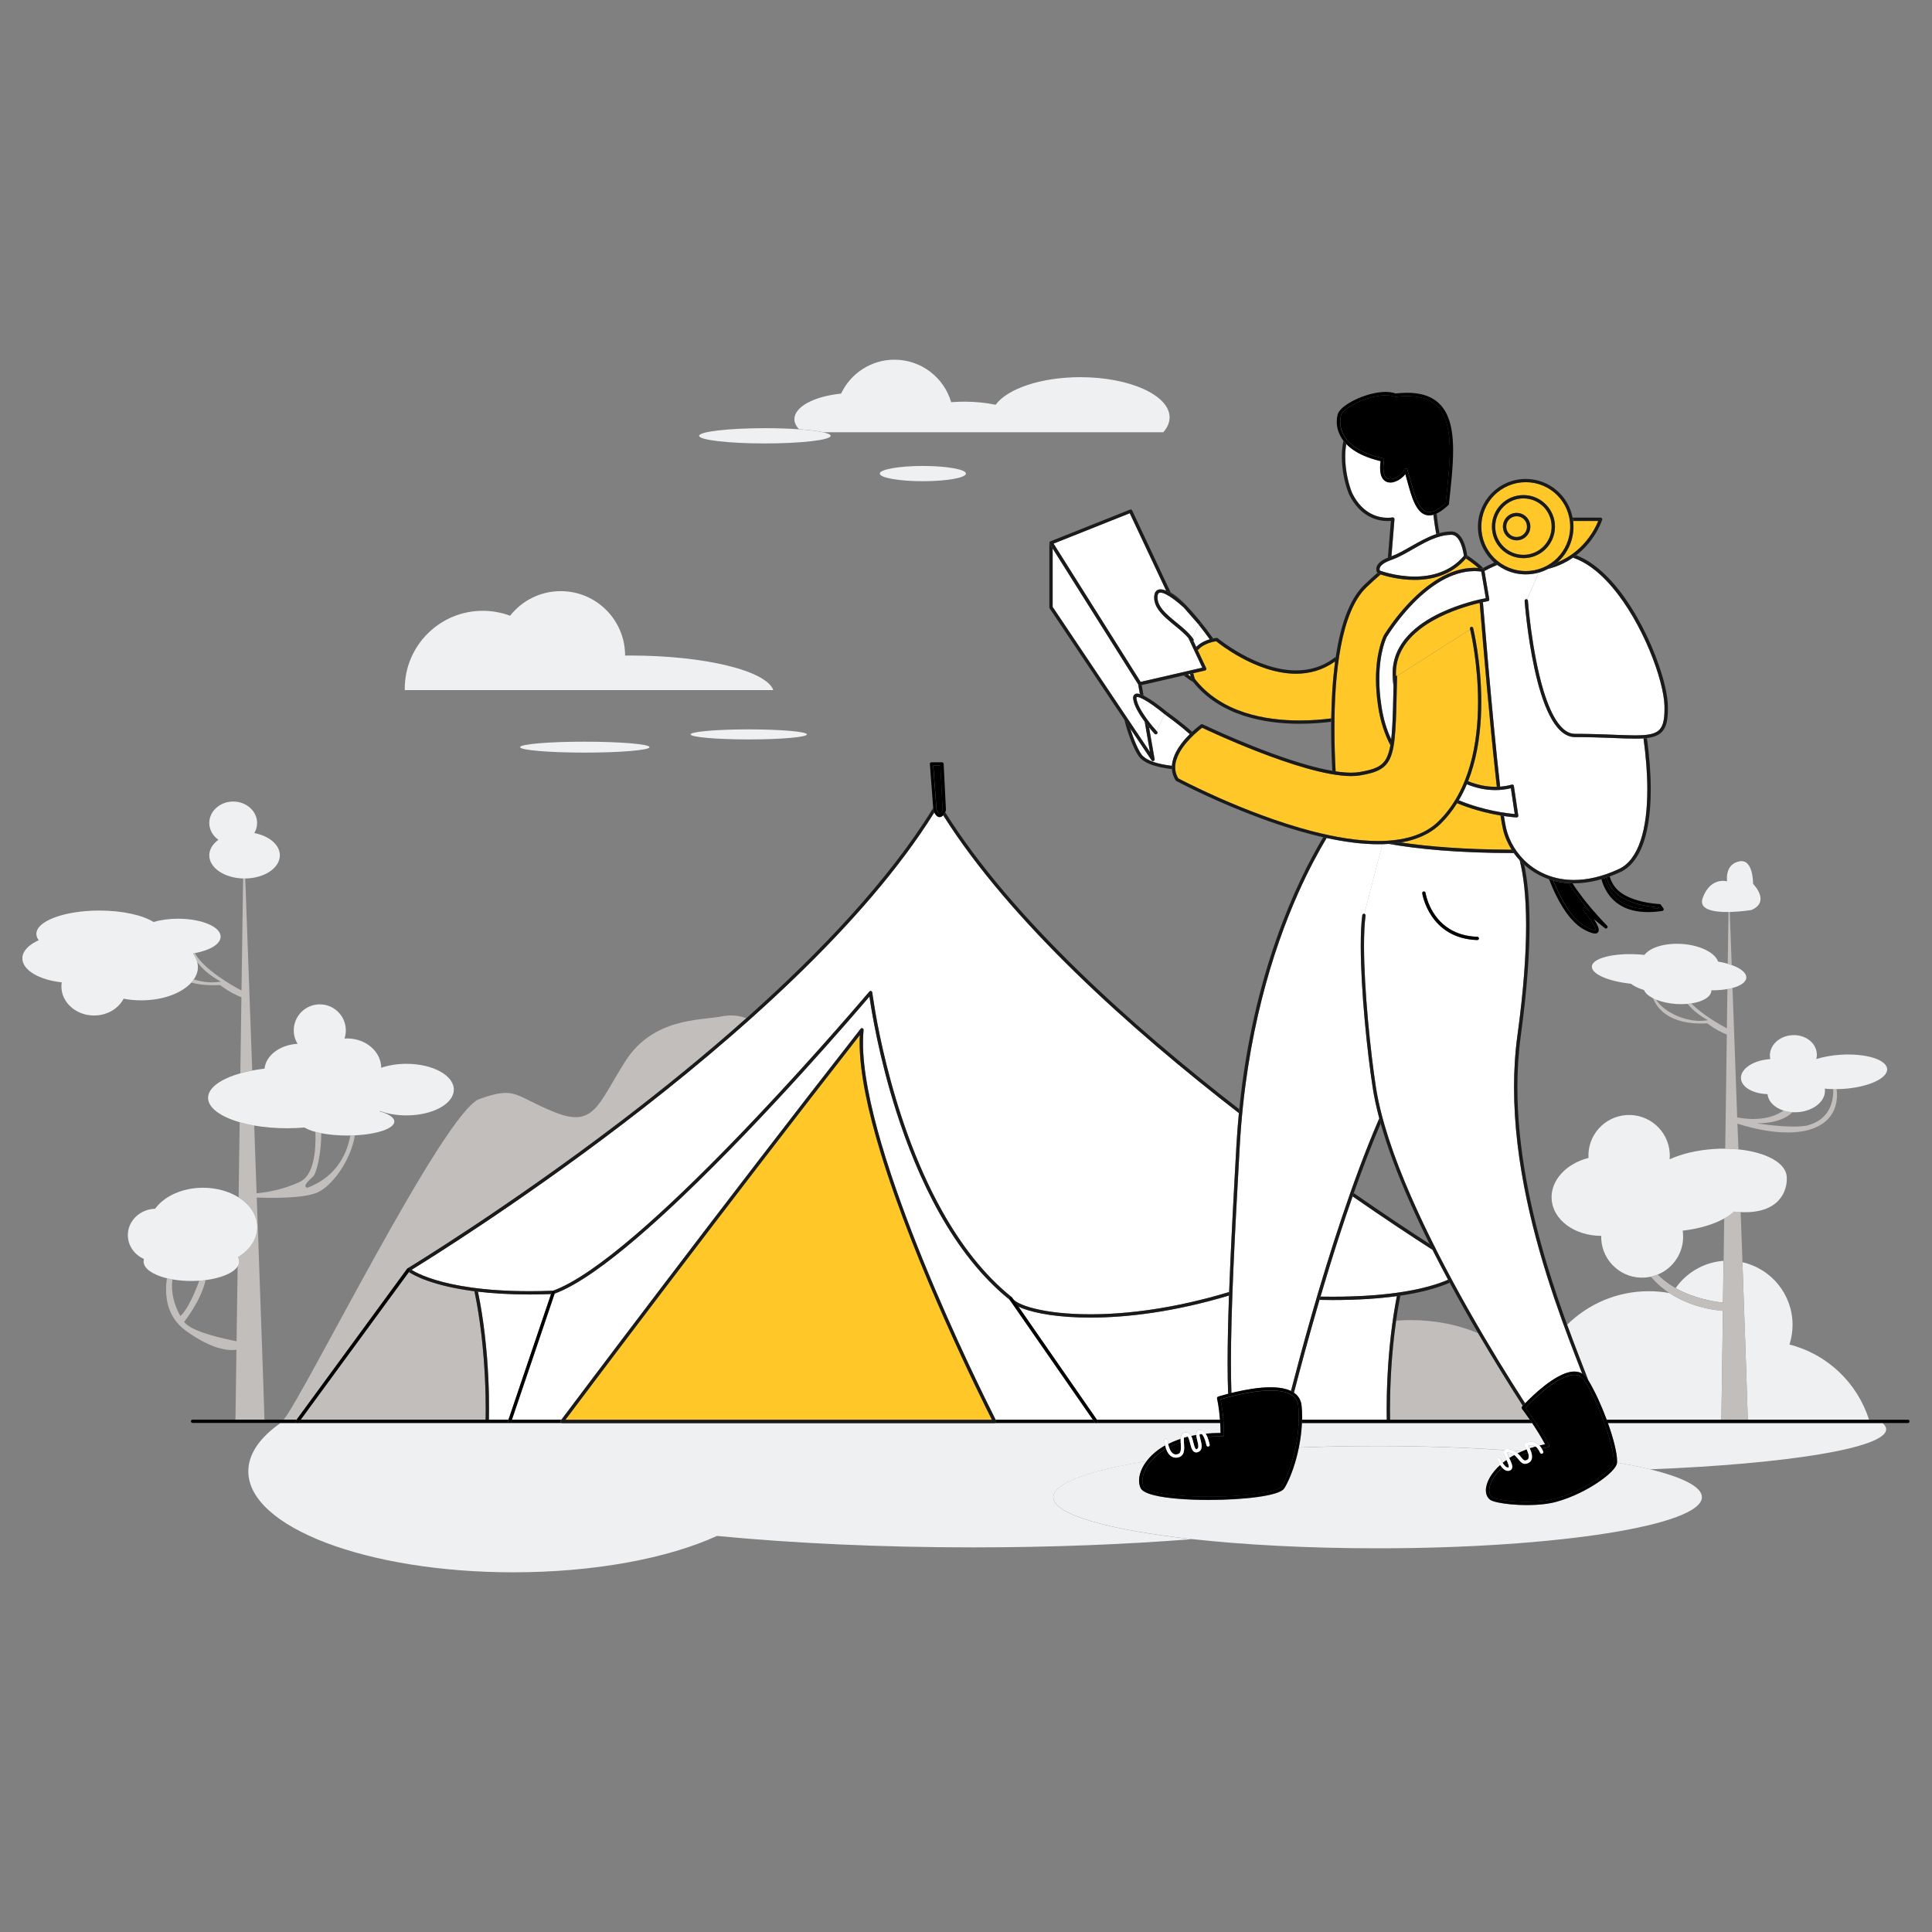 <?xml version="1.0" ?><svg id="Layer_1" style="enable-background:new 0 0 4000 4000;" version="1.1" viewBox="0 0 4000 4000" xml:space="preserve" xmlns="http://www.w3.org/2000/svg" xmlns:xlink="http://www.w3.org/1999/xlink"><rect x="0" y="0" width="4000" height="4000" fill="#808080" stroke="none"/><style type="text/css">
	.st0{fill:none;}
	.st1{fill:#C1BEBC;}
	.st2{fill:#EFF0F1;}
	.st3{fill:#FFFFFF;}
	.st4{fill:#1A1A1A;}
	.st5{fill:#FFC727;}
</style><g><path class="st0" d="M356.9,2648.8c-3.3,26.6,3.6,52.1,16.5,75.8c15.3-13.8,29.9-48,39.1-73c-5.3,0.4-10.7,0.5-16.2,0.5   C382.3,2652.1,369,2650.9,356.9,2648.8z"/><path class="st0" d="M425.6,2650.3c-9.4,42.8-44.3,86.3-44.3,86.3c13.5,20.2,81.5,35.1,108.5,40.2l2.2-154.7   C483.1,2635.6,457.9,2646.2,425.6,2650.3z"/><path class="st0" d="M665.3,2346.3c-0.1,42.8-9.9,83.3-17.2,89.8c-11.5,10.3-21.7,21.1-11.5,22.9c63.7-23.6,83-75.7,88.8-108.1   c-2.1,0-4.3,0.1-6.5,0.1C699.1,2351,680.7,2349.3,665.3,2346.3z"/><path class="st0" d="M594.6,2335.9c-24.4,0-47.6-2.1-68.4-5.8c1.7,47.1,3.4,94.2,5,140.3c18.6-1.5,53.4-6.6,89.3-23.5   c28.7-13.5,33.8-61.9,32.4-103.5c-9.3-2.5-17.1-5.6-22.5-9C619,2335.4,607,2335.9,594.6,2335.9z"/><path class="st0" d="M2756.1,1494.3c-16.9,2.2-39.6,4.2-65.2,4.2c-35.7,0-77.2-3.9-116.9-17.1c-38.5-12.7-75.4-34.2-103.4-69.1   c-6.1-3.4-12.4-7.9-18.9-13c-0.4-0.3-0.7-0.6-1.1-0.9l-86.8,20l3.8,21.8c1.3,0.6,2.6,1.3,4,2.1c6.4,3.5,13.3,8.1,19.7,12.6   c12.6,8.9,23.3,17.8,23.7,18.2c13.9,10.1,27.3,20.3,38.5,29.6c5.5,4.5,10.4,8.8,14.8,12.7c10.2-9.5,18.3-15.3,18.3-15.3   c1-0.7,2.4-0.8,3.5-0.3c0,0,0.4,0.2,1.3,0.6c0.9,0.4,2.2,1,3.9,1.8c3.4,1.6,8.4,3.9,14.7,6.8c12.6,5.7,30.4,13.7,51.3,22.5   c41.9,17.7,96.4,38.9,146.7,52.9c17.6,4.9,34.7,9,50.6,11.7c-1.4-26.9-2.4-57-2.4-88.3C2756,1503.3,2756.1,1498.8,2756.1,1494.3z"/><path class="st0" d="M3778.3,2256.8c1.5,23.3-24,43.8-56.8,45.9c-3.6,0.2-7.1,0.2-10.5,0c-25.2,25.4-74.1,22.9-74.1,22.9   s65.8,10.9,103,5c51.1-11.9,56.3-54.5,55.6-75.7c-6.1-0.1-11.9-0.5-17.5-1C3778.1,2254.9,3778.3,2255.8,3778.3,2256.8z"/><path class="st0" d="M2899.3,2682.4c-3.4,17.4-6.4,34.8-8.8,51.9c10-0.8,20.1-1.2,30.3-1.2c50.9,0,98.6,9.9,139.5,27.2   c-19.4-33.2-39.3-68.4-59-104.8c-4.7,2-9.8,4.1-15.5,6.2C2965,2669.3,2936.8,2676.8,2899.3,2682.4z"/><path class="st0" d="M2959.9,2575.7c-14.9-29.9-29.1-60-42.3-90c-24.2-54.8-44.7-108.9-59-159.5c-19.4,45.3-38.1,94.3-55.7,144.1   C2865.3,2513.7,2919.3,2549.4,2959.9,2575.7z"/><path class="st0" d="M3471,2078.7c-16-1-30.6-4.4-42.2-9.2c14.2,25.1,64.7,50.6,107.2,42.8c-20.3-11.1-33.6-23.1-42.2-33.9   C3486.6,2079,3479,2079.2,3471,2078.7z"/><path class="st0" d="M3543.3,2050.3c0,0.4,0,0.8,0,1.1c-0.8,12.6-17.7,22.4-41.6,26.1c22.8,23.5,59.4,44.2,73.6,51.7l1.1-81.5   C3566.5,2049.5,3555.3,2050.4,3543.3,2050.3z"/><path class="st0" d="M3484.6,2555.2c2.3,37.3-19.8,70.4-52.5,83.8c11.3,11.3,24,20.5,37.2,27.9c22.3-31.9,58.2-53.5,99.2-56.5   l1.2-87.7c-21.6,12-51.7,21.2-85.9,25.2C3484.2,2550.3,3484.4,2552.7,3484.6,2555.2z"/><path class="st0" d="M401.2,2027.9c18,5.6,37.6,7.9,55.8,4.5c-24.3-13.2-39.3-27.8-48.7-40.3c0.8,3.3,1.3,6.7,1.3,10.2   C409.7,2011.3,406.7,2020,401.2,2027.9z"/><path class="st1" d="M2920.8,2733.1c-10.3,0-20.4,0.4-30.3,1.2c-1.4,9.6-2.6,19.1-3.7,28.4c-7.7,65.6-9,123.6-9,155.1   c0,10.3,0.1,17.7,0.2,21.6h289.4c-8.2-11.9-14.6-20.4-16.1-22.4c-0.2-0.3-0.3-0.5-0.3-0.5c-1-1.3-0.9-3.1,0.2-4.4   c0,0,0.5-0.6,1.5-1.6c-25.8-40.1-58.2-91.9-92.3-150.2C3019.4,2743,2971.7,2733.1,2920.8,2733.1z"/><path class="st1" d="M842.8,2627c0,0,0.1-0.1,0.1-0.1l0.1-0.1c0,0,0,0,0.1-0.1c0.1-0.2,0.3-0.3,0.4-0.4c0,0,0,0,0,0   c0.2-0.1,0.3-0.3,0.5-0.4c0,0,0.8-0.5,2.3-1.4c1.5-0.9,3.8-2.3,6.8-4.2c6-3.7,14.9-9.2,26.2-16.4c22.8-14.3,55.6-35.4,95.9-62.1   c80.6-53.4,190.9-129.6,310.1-220.5c84.6-64.5,173.6-136.5,259.6-213.2c-15.8-6-32.3-7.5-53.2-3.4c-40.8,8.1-139.8,2-197.3,92.9   c-57.5,91-64.5,138.2-147.5,104.5c-83-33.7-78.1-53.9-154.2-26.8c-73.6,26.2-362.5,612.3-405.5,664H614L842.8,2627z"/><path class="st1" d="M1005.7,2917.8c0-31.5-1.3-89.5-9-155.1c-3.4-28.8-8-59.2-14.3-89.3c-86.9-11.1-125.6-33-135.9-39.8   l-224.1,305.9h383.1c0-0.9,0-2,0.1-3.2C1005.7,2932,1005.7,2925.7,1005.7,2917.8z"/><path class="st2" d="M2457.9,2973.1c-0.7-0.5-1.3-0.8-2.3-0.8c-0.2,0-0.5,0-0.8,0.1c-0.9,0.1-1.4,0.4-1.8,0.7   c-0.4,0.3-0.7,0.7-1,1.3c-0.3,0.6-0.5,1.4-0.7,2.4c2.6-0.8,5.2-1.5,7.9-2.1C2458.7,2974,2458.3,2973.5,2457.9,2973.1z"/><path class="st2" d="M3342.6,2991c3.4,13.6,5.3,25.2,5.3,33.8c0,1.2-0.1,2.3-0.1,3.4c25.1,4.3,47.9,9,68.2,13.9   c283.5-11.1,489.1-44,489.1-82.9c0-4.4-2.7-8.8-7.8-13h-568.4C3334.5,2962.2,3339.3,2977.6,3342.6,2991z"/><path class="st2" d="M3170.4,2992.1c-2.2,0-4.3,0.4-5.9,0.9c0.8,1.5,1.9,3.4,2.9,5.5c3.9-1.3,7.9-2.5,12.1-3.7   C3176.3,2992.8,3173.3,2992.1,3170.4,2992.1z"/><path class="st2" d="M2486.9,2968.1c-0.8-0.5-1.4-0.6-2-0.6c-0.2,0-0.4,0-0.7,0.1c-0.3,0.1-0.4,0.1-0.5,0.2l-0.1,0.1   c-0.1,0.2-0.3,0.8-0.3,1.9c0,0.1,0,0.1,0,0.2c1.6-0.2,3.3-0.4,5-0.7C2487.8,2968.8,2487.3,2968.4,2486.9,2968.1z"/><path class="st2" d="M3121.3,3000c1.5,0,3.1,0.2,4.9,0.7c2.9,0.7,5.5,1.7,7.8,2.8c5.8,0.4,11.5,0.9,17.1,1.3c3.2-1.4,6.4-2.7,9.8-4   c-2-4.1-4-7.2-4.2-7.5l0,0c-0.5-0.8-0.7-1.8-0.5-2.7c0.2-0.9,0.8-1.7,1.6-2.2c0.3-0.1,5.4-3.2,12.6-3.2c4,0,8.7,1,13.1,4.1   c1.4,0.9,2.7,2.1,3.9,3.4c3.7-0.9,7.6-1.7,11.5-2.4c-8.2-15.3-18.2-31-26.9-44.1h-476.4c-0.7,17.5-3,34.6-6.3,50.6   c52.2-2.1,106.7-3.1,162.9-3.1c93.4,0,182.4,3,263.2,8.5c0.8-0.8,1.8-1.5,2.9-1.8C3119.3,3000.1,3120.2,3000,3121.3,3000z"/><path class="st2" d="M2180.8,3099.8c0-29,73.8-55.3,193.5-74.4c6.2-8.2,14.3-16.2,24.4-23.5c4.2-3.1,8.8-6,13.7-8.8   c-1.5-6.2-1.8-11-1.8-11.2l0,0c-0.1-1.9,1.3-3.5,3.2-3.6c1.9-0.1,3.5,1.3,3.6,3.2l0,0.1l0,0.4c0,0.4,0.1,0.9,0.2,1.6   c0.2,1.4,0.5,3.4,0.9,5.7c0,0.1,0.1,0.3,0.1,0.4c7.7-4,16.3-7.6,25.6-10.7c0.1-1.2,0.1-2.4,0.3-3.5c0.3-1.8,0.8-3.5,1.8-5   c0.6-1,1.5-2,2.5-2.8c1.4-1,3.1-1.7,4.9-2c0.6-0.1,1.2-0.1,1.8-0.1c1.5,0,3,0.3,4.2,0.9c1.3,0.6,2.4,1.4,3.4,2.3   c1.3,1.3,2.2,2.7,3,4.3c3.4-0.7,6.8-1.4,10.3-2c0-0.4-0.1-0.9-0.1-1.3c0-1.4,0.2-2.7,0.6-4.1c0.5-1.4,1.4-2.7,2.8-3.6   c0.9-0.6,1.9-1,2.9-1.2c0.7-0.1,1.4-0.2,2.1-0.2c2.1,0,4,0.7,5.6,1.7c1.6,1,3,2.4,4.2,3.9c0.6,0.7,1.1,1.5,1.6,2.2   c9.2-0.9,18.8-1.4,29-1.4c0.6,0,1.3,0,1.9,0c-0.1-7.5-0.4-14.4-0.8-20.8H580.7c-42.4,29.7-66.6,63.7-66.6,99.9   c0,115.5,245.6,209.1,548.6,209.1c169.5,0,321-29.3,421.7-75.3c158.8,15.2,339.3,23.7,530.6,23.7c160.8,0,313.8-6.1,452.8-17   C2294.3,3167.5,2180.8,3135.7,2180.8,3099.8z"/><path class="st2" d="M3133.9,3003.5c3.2,1.6,5.8,3.5,8.1,5.5c2.9-1.5,6-2.8,9.1-4.2C3145.4,3004.4,3139.7,3003.9,3133.9,3003.5z"/><path class="st2" d="M3124.5,3007.3c-1.5-0.4-2.6-0.5-3.3-0.5c-0.3,0-0.6,0-0.7,0.1c0,0.1,0,0.1,0,0.2c0,0.7,0.2,2,0.8,3.5   c0.5,1.6,1.3,3.4,2.2,5.4c0.4,0.9,0.8,1.8,1.3,2.7c3.4-2.2,6.9-4.3,10.6-6.3C3132.6,3010.3,3129.1,3008.5,3124.5,3007.3z"/><path class="st2" d="M3347.8,3028.6c-0.3,3-1.6,5.8-3.6,8.9c-2,3.1-4.8,6.3-8.2,9.8c-6.9,6.9-16.4,14.5-27.8,22.2   c-22.8,15.4-53.3,30.8-84.9,39.7c-18.3,5.1-40.6,7-62,7.1c-23.3,0-45.4-2.3-59.9-5.4c-4.9-1-8.9-2.2-12-3.4   c-1.8-0.7-3.2-1.5-4.5-2.4c-2.9-2.3-5-5.2-6.5-8.5c-1.4-3.3-2.1-7-2.1-10.9c0-8,2.8-17.1,8.1-26.4c5-8.6,12.2-17.6,21.7-26.1   c-3.3-5.1-5.3-9.8-5.3-9.9l0,0c-0.7-1.7,0.1-3.7,1.8-4.5c1.7-0.7,3.7,0.1,4.5,1.8l0,0.1l0.1,0.3c0.1,0.2,0.3,0.6,0.5,1   c0.4,0.9,1,2.1,1.7,3.4c0.6,1,1.2,2.2,1.9,3.3c2.5-2,5.1-4,7.8-5.9c-0.8-1.6-1.5-3.2-2.2-4.8c-1.1-2.4-2-4.7-2.6-6.9   c-0.3-1.3-0.6-2.5-0.6-3.8c0-1.3,0.2-2.7,1-4c0.2-0.3,0.4-0.6,0.7-0.9c-80.8-5.4-169.8-8.5-263.2-8.5c-56.2,0-110.7,1.1-162.9,3.1   c-1.7,8.4-3.6,16.6-5.8,24.3c-7.1,25.8-16.2,47-24.1,59.9c-1.7,2.7-4.3,4.6-7.6,6.4c-3.3,1.8-7.4,3.4-12.2,4.8   c-9.6,2.9-22,5.3-36.4,7.3c-28.7,3.9-65.1,6-100.8,6c-21.8,0-43.5-0.8-62.9-2.4c-19.5-1.6-36.8-4-50.2-7.4   c-8.9-2.3-16.1-4.9-21.2-8.2c-2.9-1.9-5.2-4.1-6.5-6.9c-2.1-4.4-3.1-9.5-3.1-15c0-9.8,3.3-20.9,9.9-32c1.7-2.9,3.7-5.7,5.9-8.6   c-119.6,19.1-193.5,45.4-193.5,74.4c0,36,113.5,67.7,286.9,86.9c108.9,12,241.5,19.1,384.5,19.1c370.8,0,671.4-47.5,671.4-106   c0-21.2-39.6-41-107.6-57.6c-20.3-4.9-43.1-9.6-68.2-13.9C3347.8,3028.3,3347.8,3028.5,3347.8,3028.6z"/><path class="st1" d="M507.8,1818.8c-0.5,0-0.9,0-1.4,0c-1.1,0-2.1,0-3.1-0.1l-3.3,232.1c-19.6-10.4-78.5-43.9-96.5-77.6   c-1.4,0.2-2.7,0.5-4.1,0.7c4.4,5.7,7.4,11.7,9,18.1c9.3,12.5,24.4,27.1,48.7,40.3c-18.2,3.4-37.8,1.1-55.8-4.5   c-1.5,2.3-3.3,4.5-5.2,6.6c15.8,4.2,35.3,6.3,59.4,5c18.6,14.4,37,22.5,44.3,25.4l-2.2,157.2c7.7-2.2,15.9-4.1,24.6-5.8   C516.4,2057,511,1909,507.8,1818.8z"/><path class="st1" d="M531.6,2479.4c26.6,1,97.4,2.4,126.1-10.7c29.6-13.5,68.3-65,77.1-118.1c-3.1,0.2-6.3,0.3-9.5,0.3   c-5.8,32.3-25,84.4-88.8,108.1c-10.3-1.8,0-12.7,11.5-22.9c7.3-6.6,17.1-47,17.2-89.8c-4.3-0.8-8.4-1.8-12.2-2.8   c1.4,41.7-3.7,90.1-32.4,103.5c-36,16.8-70.8,21.9-89.3,23.5c-1.6-46-3.3-93.2-5-140.3c-10.7-1.9-20.8-4.2-30.1-6.9l-2.2,155.7   c23.7,14.9,38.8,37,38.8,61.6c0,25-15.5,47.3-39.9,62.2c1.6,2.9,2.5,5.9,2.5,8.9c0,3.6-1.2,7.1-3.4,10.5l-2.2,154.7   c-27-5.2-95-20-108.5-40.2c0,0,34.9-43.5,44.3-86.3c-4.2,0.5-8.6,1-13.1,1.3c-9.2,25-23.8,59.2-39.1,73   c-13-23.6-19.9-49.2-16.5-75.8c-3.9-0.7-7.7-1.5-11.4-2.4c-5.1,36.3-0.4,79.7,38.8,108.3c53.9,39.4,88.7,42,105.2,39.8l-2,144.9h60   C547.4,2924.5,540.1,2717.9,531.6,2479.4z"/><path class="st2" d="M409.7,2002.3c0-3.5-0.5-6.9-1.3-10.2c-1.6-6.4-4.7-12.4-9-18.1c1.4-0.2,2.8-0.5,4.1-0.7   c31.4-5.7,53.3-18.8,53.3-34.1c0-20.5-39.4-37.1-88.1-37.1c-18.9,0-36.4,2.5-50.8,6.8c-22.7-14.2-64.4-23.7-112.2-23.7   c-72,0-130.4,21.6-130.4,48.3c0,4.6,1.7,9,4.9,13.1c-20.8,9.3-33.9,22.7-33.9,37.6c0,24.3,34.9,44.7,81.5,49.6   c-0.4,2.7-0.7,5.5-0.7,8.4c0,33.3,30.3,60.3,67.6,60.3c27.1,0,50.5-14.2,61.2-34.8c11.5,2.2,23.8,3.4,36.5,3.4   c44.9,0,83.8-14.8,103.5-36.6c1.9-2.1,3.7-4.3,5.2-6.6C406.7,2020,409.7,2011.3,409.7,2002.3z"/><path class="st2" d="M594.6,2335.9c12.3,0,24.3-0.5,35.9-1.5c5.5,3.4,13.2,6.5,22.5,9c3.8,1,7.9,2,12.2,2.8   c15.4,3,33.8,4.8,53.6,4.8c2.2,0,4.3,0,6.5-0.1c3.2-0.1,6.4-0.2,9.5-0.3c46.3-2.3,81.6-14.2,81.6-28.6c0-8.4-12-15.9-31.1-21.2   c0.5-0.2,1.1-0.3,1.6-0.5c15.6,5.7,34.4,9,54.6,9c54.2,0,98.1-23.9,98.1-53.4c0-29.5-43.9-53.4-98.1-53.4c-19.2,0-37.1,3-52.2,8.2   c-0.4-33.6-31.9-60.7-70.6-60.7c-1.8,0-3.7,0.1-5.5,0.2c1.8-5.3,2.8-11,2.8-16.9c0-29.7-24.1-53.9-53.9-53.9   c-29.7,0-53.9,24.1-53.9,53.9c0,10.2,2.9,19.7,7.8,27.8c-36.4,2-65.4,23.9-68.3,51.4c-8.9,1-17.4,2.3-25.5,3.9   c-8.7,1.6-16.9,3.6-24.6,5.8c-40.5,11.5-66.8,29.9-66.8,50.8c0,20.6,25.7,38.9,65.3,50.4c9.3,2.7,19.4,5,30.1,6.9   C547.1,2333.9,570.2,2335.9,594.6,2335.9z"/><path class="st2" d="M507.8,1818.8c39.7-0.5,71.6-21.8,71.6-47.9c0-21.9-22.4-40.4-52.9-46.1c3.7-6.2,5.8-13.3,5.8-20.9   c0-24.5-22.2-44.4-49.5-44.4s-49.5,19.9-49.5,44.4c0,14.1,7.4,26.7,18.9,34.8c-11.7,8.5-18.9,19.8-18.9,32.2   c0,25.8,31,46.8,69.9,47.9c1,0,2.1,0.1,3.1,0.1C506.8,1818.8,507.3,1818.8,507.8,1818.8z"/><path class="st2" d="M396.3,2652.1c5.5,0,10.9-0.2,16.2-0.5c4.5-0.3,8.8-0.7,13.1-1.3c32.3-4.1,57.5-14.7,66.3-28.1   c2.2-3.3,3.4-6.9,3.4-10.5c0-3.1-0.9-6.1-2.5-8.9c24.4-14.9,39.9-37.3,39.9-62.2c0-24.6-15-46.6-38.8-61.6   c-19.7-12.4-45.4-19.9-73.5-19.9c-43.1,0-80.5,17.6-99.3,43.5c-31.3,0.9-56.4,24.9-56.4,54.6c0,21.9,13.7,40.7,33.4,49.4   c-0.5,1.7-0.8,3.4-0.8,5.2c0,14.7,19.3,27.6,48.2,34.7c3.6,0.9,7.4,1.7,11.4,2.4C369,2650.9,382.3,2652.1,396.3,2652.1z"/><path class="st2" d="M3469.2,2666.9c37.5,21.1,78.2,27.8,98,30l1.2-86.5C3527.4,2613.4,3491.5,2635,3469.2,2666.9z"/><path class="st2" d="M3869.6,2939.4c-24.2-76.4-86.5-135.8-164.7-155.7c4.1-12.8,6.4-26.5,6.4-40.7c0-63.4-44.4-116.4-103.8-129.7   c6.1,171,10.8,307.5,11.1,326.1H3869.6z"/><path class="st2" d="M3326.4,2939.4h237.5l3.2-225.5c-22.6-1.8-68.6-8.9-110.7-36.8c-13.9-2.5-28.1-3.8-42.7-3.8   c-65.9,0-125.6,26.5-169.1,69.4c16.7,45.8,32.3,85,43.9,115.2C3302.2,2880.8,3315.7,2910.6,3326.4,2939.4z"/><path class="st1" d="M3581.3,1888.1c-0.9,0-1.8,0-2.7,0l-1.5,106.9c2.8,0.8,5.6,1.7,8.2,2.6   C3583.7,1953.4,3582.3,1915.9,3581.3,1888.1z"/><path class="st1" d="M3597.2,2326.4c27.5,8.9,105.9,30.6,159.3,9c46.4-18.8,48.7-58.7,46.1-80.5c-2.4,0-4.7,0-7.1,0   c0.7,21.1-4.5,63.7-55.6,75.7c-37.2,6-103-5-103-5s48.9,2.5,74.1-22.9c-6.5-0.4-12.6-1.6-18.3-3.4c-20.2,13.8-50.5,22.4-96,14.2   c-3.5-96.5-6.9-189.9-9.7-268.2c-3.3,0.9-6.9,1.7-10.6,2.3l-1.1,81.5c-14.1-7.5-50.7-28.2-73.6-51.7c-2.5,0.4-5.2,0.7-7.8,0.9   c8.6,10.8,21.9,22.8,42.2,33.9c-42.5,7.8-93-17.6-107.2-42.8c-2.3-1-4.5-2-6.6-3c6.7,17.8,30.9,56.9,112.4,52.3   c16.9,13.2,33.7,20.6,40.5,23.2l-3.3,236.2c9.4,0.1,18.6,0.6,27.4,1.5C3598.5,2361.9,3597.8,2344.1,3597.2,2326.4z"/><path class="st1" d="M3563.9,2939.4h54.8c-0.3-18.7-5.1-155.1-11.1-326.1c-1.2-33.5-2.4-68.3-3.7-103.8c-4.4-0.2-9-0.6-13.8-1.1   c-5.4,5.1-12.3,9.9-20.3,14.4l-1.2,87.7l-1.2,86.5c-19.8-2.1-60.6-8.9-98-30c-13.1-7.4-25.9-16.6-37.2-27.9   c-4.5,1.9-9.2,3.3-14.1,4.4c2,2.3,4,4.6,6.2,6.9c10.1,10.6,21,19.5,32.2,26.9c42.1,27.9,88.1,35,110.7,36.8L3563.9,2939.4z"/><path class="st2" d="M3484.6,2555.2c-0.2-2.4-0.4-4.9-0.8-7.2c34.3-4,64.3-13.2,85.9-25.2c8-4.4,14.9-9.3,20.3-14.4   c4.8,0.6,9.3,0.9,13.8,1.1c79.4,4,97.4-43.2,95.5-73.2c-1.8-28.9-43.5-50.9-100.2-56.6c-8.8-0.9-17.9-1.4-27.4-1.5   c-7.3-0.1-14.7,0.1-22.3,0.6c-35.6,2.2-67.9,10.1-92.6,21.4c0.4-4.2,0.4-8.5,0.2-12.8c-2.9-46.5-43-81.7-89.4-78.8   c-46.3,2.9-81.5,42.6-78.8,88.8c-46.1,11.6-78.7,46.4-76.3,85.3c2.7,43.2,47.8,76,102.6,76c0,2.3,0,4.7,0.1,7.1   c2.9,46.8,43.2,82.3,90,79.3c4.3-0.3,8.6-0.9,12.7-1.8c4.9-1.1,9.6-2.6,14.1-4.4C3464.8,2625.6,3486.9,2592.4,3484.6,2555.2z"/><path class="st2" d="M3721.5,2302.7c32.8-2.1,58.3-22.6,56.8-45.9c-0.1-1-0.2-2-0.3-2.9c5.6,0.6,11.5,0.9,17.5,1c2.3,0,4.7,0,7.1,0   c4.3,0,8.6-0.2,13-0.4c51.8-3.3,92.7-21.7,91.5-41.3c-1.2-19.5-44.2-32.7-95.9-29.5c-18.8,1.2-36.2,4.4-50.7,8.9   c0.9-3.6,1.3-7.3,1-11.1c-1.4-22.9-24.3-40-51.2-38.3s-47.4,21.6-45.9,44.4c0.1,1.8,0.4,3.5,0.7,5.2l-0.4,0   c-34.5,2.2-61.5,20.1-60.2,40.1c1.1,18,24.9,31.5,55,32.4c1.5,15.5,14.7,28.1,33.2,34c5.7,1.8,11.8,3,18.3,3.4   C3714.5,2302.9,3718,2302.9,3721.5,2302.7z"/><path class="st2" d="M3471,2078.7c8,0.5,15.6,0.4,22.8-0.3c2.7-0.2,5.3-0.5,7.8-0.9c23.9-3.6,40.8-13.5,41.6-26.1   c0-0.4,0-0.8,0-1.1c12,0.1,23.2-0.8,33.1-2.5c3.8-0.7,7.3-1.4,10.6-2.3c17-4.6,28.1-12.1,28.6-21.2c0.6-9.9-11.3-19.6-30.4-26.4   c-2.6-0.9-5.3-1.8-8.2-2.6c-6.1-1.8-12.7-3.3-19.8-4.5c-6.6-18.6-37.5-34.1-75.5-36.5c-35-2.2-65.4,7.4-76.9,22.7   c-3.8-0.4-7.7-0.7-11.7-1c-52.6-3.3-96.1,7.8-97.2,24.9c-1,15.7,34.2,30.9,80.8,35.8c6.5,5.1,15.8,9.6,27.1,13   c2.6,6.3,9.1,12.1,18.3,16.9c2.1,1.1,4.3,2.1,6.6,3C3440.4,2074.3,3455,2077.7,3471,2078.7z"/><path class="st2" d="M3626.1,1884.1c40.4-17.5,3.4-54.2,3.4-54.2s1.1-53.2-29.2-46.4c-30.3,6.8-24.5,41.2-24.5,41.2   s-34.1-10.1-50.5,34.2c-9.1,24.6,23,29.7,53.4,29.3c0.9,0,1.8,0,2.7,0C3604.6,1887.6,3626.1,1884.1,3626.1,1884.1z"/><path class="st3" d="M2870.9,2917.8c0-31.7,1.3-89.9,9-155.9c3-25.4,6.9-51.9,12.1-78.5c-35.7,4.9-79.5,8.1-133,8.1   c-8.8,0-17.8-0.1-27.2-0.3c-23.5,79.9-41.8,149.1-52.8,192.2c3.4,2.4,6.5,5.2,8.9,8.5c3.7,5.1,6.1,11.3,6.8,18.6   c0.7,7.9,1.1,15.9,1.1,23.8c0,1.7-0.1,3.3-0.1,5h175.4C2871,2935.4,2870.9,2928,2870.9,2917.8z"/><path class="st3" d="M2519.8,2895.9c-0.5-1.8,0.5-3.5,2.3-4.1c0,0,8.1-2.6,20.7-5.9c-0.7-20-1.1-41.7-1.1-65.1   c0-41,1-87.2,2.9-138.5c-112.8,33.9-211.1,45.7-287.1,45.7c-32,0-60.1-2.1-83.6-5.5c-23.6-3.4-42.7-8.2-56.8-13.6   c-3.2-1.2-6-2.5-8.7-3.7l162.5,234.3h255C2523.9,2912.4,2520.1,2897,2519.8,2895.9L2519.8,2895.9z"/><path class="st3" d="M1096.4,2680c-41.5,0-76.9-2.2-106.8-5.8c6.1,29.6,10.6,59.3,14,87.6c7.8,66,9,124.2,9,155.9   c0,10.2-0.1,17.6-0.2,21.6h40.3l88.2-260.2C1125.3,2679.8,1110.5,2680,1096.4,2680z"/><path class="st3" d="M2089.8,2690.4c-59.1-47.6-106.7-111-145-179.3c-38.4-68.5-67.3-141.9-88.9-209.4   c-36.5-114.1-51.8-211.3-55.7-238.6c-32,37.6-213.7,249.1-388.1,415.2c-64,61-127.1,115.9-181.5,153.9   c-30.5,21.3-58.2,37.2-82.1,46l-88.5,261.2h102.2c20.1-26.8,334.7-445.7,619.6-809.4c0.9-1.2,2.6-1.6,4-1.1s2.3,2,2.1,3.5   c-0.8,8.3-1.2,17.2-1.2,26.4c0,57.1,15.1,130.6,38.2,209.4c23.2,78.9,54.4,163.2,86.6,242.2c64.4,158,132.6,294.8,147.7,324.7   c0.9,1.8,1.6,3.2,2.1,4.2h201.3l-170-245C2091.5,2693.1,2090.5,2691.8,2089.8,2690.4z"/><path class="st4" d="M2892.1,2683.4c-5.2,26.6-9.1,53.1-12.1,78.5c-7.8,66-9,124.2-9,155.9c0,10.2,0.1,17.6,0.2,21.6h3.5h3.3   c-0.1-4-0.2-11.4-0.2-21.6c0-31.5,1.3-89.5,9-155.1c1.1-9.3,2.3-18.8,3.7-28.4c2.4-17.1,5.4-34.5,8.8-51.9   C2896.9,2682.7,2894.5,2683.1,2892.1,2683.4z"/><path class="st4" d="M1003.5,2761.9c-3.3-28.3-7.8-58-14-87.6c-2.4-0.3-4.8-0.6-7.2-0.9c6.3,30.2,10.9,60.5,14.3,89.3   c7.7,65.6,9,123.6,9,155.1c0,7.9-0.1,14.2-0.2,18.4c0,1.3,0,2.3-0.1,3.2h3.3h3.5c0.1-4.1,0.2-11.5,0.2-21.6   C1012.6,2886.1,1011.3,2827.9,1003.5,2761.9z"/><path d="M3950.2,2939.4h-80.6h-251h-54.8h-237.5c0.8,2.3,1.7,4.6,2.5,6.8h568.4h52.9c1.9,0,3.4-1.5,3.4-3.4   C3953.6,2941,3952.1,2939.4,3950.2,2939.4z"/><path d="M2526,2939.4h-255l1,1.5c1.1,1.6,0.7,3.7-0.9,4.8c-1.6,1.1-3.7,0.7-4.8-0.9l-3.7-5.4h-201.3c0.6,1.2,0.9,1.9,0.9,1.9   c0.5,1.1,0.5,2.3-0.1,3.3c-0.6,1-1.7,1.6-2.9,1.6h-895.4c-1.3,0-2.5-0.7-3.1-1.9c-0.6-1.2-0.5-2.5,0.3-3.6c0,0,0.4-0.5,1-1.4   h-102.2l-1.5,4.5c-0.6,1.8-2.6,2.8-4.3,2.1c-1.8-0.6-2.7-2.6-2.1-4.3l0.8-2.3h-40.3h-3.5h-3.3H622.4l-4,5.4   c-1.1,1.5-3.3,1.9-4.8,0.7c-1.5-1.1-1.9-3.3-0.7-4.8l1-1.4h-26.5h-40h-60h-88.7c-1.9,0-3.4,1.5-3.4,3.4c0,1.9,1.5,3.4,3.4,3.4   h181.9h1945.8C2526.3,2943.9,2526.1,2941.6,2526,2939.4z"/><path d="M2874.7,2939.4h-3.5h-175.4c0,2.3-0.1,4.6-0.2,6.8h476.4c-1.6-2.4-3.2-4.7-4.7-6.8H2878H2874.7z"/><path class="st3" d="M2095.1,2686C2095.2,2686,2095.2,2686.1,2095.1,2686c0.1,0.1,0.1,0.1,0.1,0.2l2.8,4c0.6,0.6,1.2,1.2,1.9,1.8   c2.3,1.9,5.4,4,9.4,6c7.9,4,19,8,32.9,11.4c27.8,6.9,67,11.7,115.3,11.7c75.8,0,174.2-11.9,287.3-46.1c3.2-86.7,8.6-187.6,15-302.2   c1.3-23.3,3.1-46.1,5.2-68.3c-223.9-173.4-472.6-395.6-612.2-616.6c-1,1.2-2.2,2.2-3.8,3c-1,0.5-2.2,0.8-3.5,0.8   c-1.3,0-2.6-0.3-3.8-0.9c-1.2-0.6-2.3-1.5-3.3-2.6c-1.4-1.5-2.8-3.6-4.1-6.1c-144.8,232.5-411.7,466.8-644.8,644.7   c-218,166.3-406.4,283.1-437.5,302.2c1.8,1.1,4.3,2.6,7.5,4.3c8.3,4.4,21.5,10.3,40.7,16.2c38.3,11.8,100.6,23.7,196.2,23.7   c15.3,0,31.6-0.3,48.6-1c21.8-7.8,47.5-22.2,75.8-41.6c28.5-19.5,59.8-44,92.4-71.9c65.3-55.7,136.2-124.7,203.2-193.7   c134-137.9,252.3-275.5,278.2-305.9c3.5-4.1,5.3-6.2,5.3-6.2c0.9-1,2.3-1.5,3.6-1.1c1.3,0.4,2.3,1.5,2.4,2.9c0,0,0.1,0.9,0.4,2.8   c0.3,1.9,0.6,4.6,1.2,8.2c1.1,7.2,2.7,17.7,5,31c4.6,26.5,12,64.1,23,108c21.9,87.8,58.2,201.1,115.3,303.1   c38.1,67.9,85.4,130.8,143.8,177.7c0,0,0,0,0,0C2094.8,2685.7,2095,2685.8,2095.1,2686z"/><path class="st3" d="M2800.5,2477c-9.4,26.8-18.5,53.8-27.2,80.5c-14.2,43.6-27.4,86.6-39.3,127c8.6,0.2,17,0.2,25.1,0.2   c106.7,0,174.1-12.8,215.5-26.4c9-3,16.8-6,23.5-8.9c-10.9-20.3-21.7-40.9-32.2-61.8C2924.7,2561.2,2867.4,2523.5,2800.5,2477z"/><path class="st4" d="M2800.5,2477c67,46.5,124.2,84.2,165.5,110.7c-2-4-4-8-6-12c-40.6-26.3-94.6-62-157.1-105.4   C2802,2472.5,2801.3,2474.8,2800.5,2477z"/><path class="st4" d="M843.1,2626.7c0.1-0.2,0.3-0.3,0.4-0.4C843.3,2626.4,843.2,2626.6,843.1,2626.7z"/><path class="st4" d="M842.8,2627l0.1-0.1C842.9,2627,842.8,2627,842.8,2627z"/><path class="st4" d="M975.2,2541.8c-40.3,26.7-73.1,47.7-95.9,62.1c-11.4,7.2-20.2,12.7-26.2,16.4c-3,1.9-5.3,3.3-6.8,4.2   c-1.5,0.9-2.3,1.4-2.3,1.4c-0.2,0.1-0.3,0.2-0.5,0.4c1.2-1.1,3-1.2,4.3-0.2c1.5,1.1,1.9,3.3,0.7,4.8l-2,2.7   c10.3,6.8,49,28.7,135.9,39.8c2.4,0.3,4.7,0.6,7.2,0.9c29.9,3.5,65.3,5.8,106.8,5.8c14.1,0,28.9-0.3,44.5-0.8l1.6-4.7   c0.6-1.8,2.6-2.8,4.3-2.1c1.8,0.6,2.8,2.6,2.1,4.3l-0.5,1.5c23.9-8.8,51.6-24.8,82.1-46c54.4-38,117.5-92.9,181.5-153.9   c174.4-166.1,356.1-377.6,388.1-415.2c3.9,27.3,19.2,124.4,55.7,238.6c21.6,67.5,50.5,140.9,88.9,209.4   c38.3,68.3,85.9,131.6,145,179.3c0.7,1.4,1.7,2.7,2.9,4l-3-4.3c-1.1-1.6-0.7-3.7,0.9-4.8c1.3-0.9,3-0.8,4.1,0.2c0,0,0,0,0,0   c-58.4-46.9-105.8-109.8-143.8-177.7c-57.1-101.9-93.4-215.2-115.3-303.1c-11-43.9-18.4-81.4-23-108c-2.3-13.3-4-23.8-5-31   c-0.5-3.6-0.9-6.4-1.2-8.2c-0.3-1.9-0.4-2.8-0.4-2.8c-0.2-1.4-1.1-2.5-2.4-2.9c-1.3-0.4-2.7,0-3.6,1.1c0,0-1.8,2.2-5.3,6.2   c-26,30.4-144.2,168-278.2,305.9c-67,68.9-137.9,138-203.2,193.7c-32.6,27.9-63.8,52.4-92.4,71.9c-28.3,19.4-54.1,33.8-75.8,41.6   c-17.1,0.7-33.3,1-48.6,1c-95.6,0-157.9-11.9-196.2-23.7c-19.2-5.9-32.3-11.8-40.7-16.2c-3.2-1.7-5.7-3.1-7.5-4.3   c31.1-19.1,219.5-135.9,437.5-302.2c233.1-177.9,499.9-412.2,644.8-644.7c-0.6-1.1-1.2-2.3-1.7-3.7c-0.1-0.3-0.2-0.7-0.3-1.1   l-0.3-4.4c-91.5,148.9-234.4,299.3-386.9,435.2c-86,76.6-175,148.6-259.6,213.2C1166.2,2412.3,1055.8,2488.4,975.2,2541.8z"/><path class="st4" d="M1953.3,1687.5c-0.2,0.2-0.3,0.4-0.5,0.5c139.6,221,388.3,443.2,612.2,616.6c0.3-2.7,0.5-5.4,0.8-8   c-223.7-173.4-471.3-395.5-609-615C1956.1,1683.3,1954.9,1685.5,1953.3,1687.5z"/><path class="st4" d="M2759.1,2684.7c-8.1,0-16.5-0.1-25.1-0.2c-0.7,2.3-1.3,4.5-2,6.8c9.3,0.2,18.4,0.3,27.2,0.3   c53.5,0,97.3-3.2,133-8.1c2.4-0.3,4.8-0.7,7.2-1c37.5-5.6,65.7-13.1,86.6-20.7c5.7-2.1,10.9-4.1,15.5-6.2c-1.1-2-2.2-4-3.3-6   c-6.7,2.9-14.5,5.9-23.5,8.9C2933.2,2671.9,2865.8,2684.7,2759.1,2684.7z"/><path class="st4" d="M2257.5,2721.1c-48.3,0-87.5-4.8-115.3-11.7c-13.9-3.4-25-7.4-32.9-11.4c-3.9-2-7.1-4-9.4-6   c-0.7-0.6-1.3-1.2-1.9-1.8l10.3,14.9c2.7,1.3,5.5,2.5,8.7,3.7c14.1,5.4,33.2,10.1,56.8,13.6c23.6,3.4,51.6,5.5,83.6,5.5   c76,0,174.2-11.8,287.1-45.7c0.1-2.4,0.2-4.8,0.3-7.2C2431.7,2709.2,2333.3,2721.1,2257.5,2721.1z"/><path class="st4" d="M2095.2,2686.1C2095.2,2686.1,2095.2,2686,2095.2,2686.1C2095.2,2686,2095.2,2686.1,2095.2,2686.1z"/><path d="M848.5,2630.8c1.1-1.5,0.8-3.7-0.7-4.8c-1.3-1-3.1-0.8-4.3,0.2c0,0,0,0,0,0c-0.1,0.1-0.3,0.3-0.4,0.4c0,0,0,0-0.1,0.1   l-0.1,0.1l-0.1,0.1L614,2939.4l-1,1.4c-1.1,1.5-0.8,3.7,0.7,4.8c1.5,1.1,3.7,0.8,4.8-0.7l4-5.4l224.1-305.9L848.5,2630.8z"/><path d="M2098.1,2690.2l-2.8-4c0,0-0.1-0.1-0.1-0.1c0,0,0,0,0-0.1c-0.1-0.2-0.3-0.4-0.5-0.5c-1.2-1-2.8-1.1-4.1-0.2   c-1.6,1.1-1.9,3.2-0.9,4.8l3,4.3l170,245l3.7,5.4c1.1,1.6,3.2,1.9,4.8,0.9c1.6-1.1,1.9-3.2,0.9-4.8l-1-1.5l-162.5-234.3   L2098.1,2690.2z"/><path d="M1148.9,2676.7c0.6-1.8-0.4-3.7-2.1-4.3c-1.8-0.6-3.7,0.4-4.3,2.1l-1.6,4.7l-88.2,260.2l-0.8,2.3c-0.6,1.8,0.4,3.7,2.1,4.3   c1.8,0.6,3.7-0.4,4.3-2.1l1.5-4.5l88.5-261.2L1148.9,2676.7z"/><path class="st5" d="M1779.8,2158.9c0-5.4,0.1-10.7,0.4-15.8c-273.3,349.1-571.3,745.5-609.5,796.4h883   c-20.3-40.1-158.6-316.9-230.6-553.3C1797.1,2300.9,1779.8,2221,1779.8,2158.9z"/><path class="st4" d="M1911.5,2610.5c-32.2-79-63.4-163.3-86.6-242.2c-23.2-78.9-38.3-152.4-38.2-209.4c0-9.3,0.4-18.1,1.2-26.4   c0.1-1.5-0.7-2.9-2.1-3.5s-3-0.1-4,1.1c-284.9,363.8-599.5,782.6-619.6,809.4c-0.7,0.9-1,1.4-1,1.4c-0.8,1-0.9,2.4-0.3,3.6   c0.6,1.2,1.8,1.9,3.1,1.9h895.4c1.2,0,2.3-0.6,2.9-1.6c0.6-1,0.7-2.3,0.1-3.3c0,0-0.3-0.6-0.9-1.9c-0.5-1-1.2-2.4-2.1-4.2   C2044.1,2905.3,1975.9,2768.5,1911.5,2610.5z M1170.7,2939.4c38.2-50.8,336.3-447.2,609.5-796.4c-0.3,5.1-0.4,10.4-0.4,15.8   c0,62.1,17.4,142.1,43.3,227.3c72,236.4,210.3,513.1,230.6,553.3H1170.7z"/><path d="M1939.1,1676.2c1.2,2.7,2.3,4.8,3.3,6.1c1.1,1.4,1.9,2.1,2.5,2.4c0.3,0.2,0.5,0.2,0.7,0.2c0.1,0,0.3,0,0.6-0.1   c0.3-0.1,0.6-0.3,1-0.7c0.7-0.6,1.6-1.7,2.3-2.9c1.1-1.8,1.9-3.7,2.2-4.6l-4.6-91.4h-14.8L1939.1,1676.2z"/><path d="M1932.6,1678.4c0.6,1.4,1.2,2.5,1.7,3.7c1.3,2.6,2.7,4.6,4.1,6.1c1,1.1,2.1,2,3.3,2.6c1.2,0.6,2.5,1,3.8,0.9   c1.3,0,2.5-0.3,3.5-0.8c1.6-0.8,2.8-1.8,3.8-3c0.2-0.2,0.3-0.4,0.5-0.5c1.6-2,2.7-4.1,3.6-5.9c0-0.1,0.1-0.1,0.1-0.2   c0.8-1.8,1.3-3.1,1.3-3.2c0.1-0.4,0.2-0.8,0.2-1.3l-4.8-95.3c-0.1-1.8-1.6-3.3-3.4-3.3h-21.7c-1,0-1.9,0.4-2.5,1.1   c-0.6,0.7-1,1.6-0.9,2.6l6.9,90.9l0.3,4.4C1932.3,1677.7,1932.4,1678.1,1932.6,1678.4z M1946.9,1585.2l4.6,91.4   c-0.4,0.9-1.2,2.9-2.2,4.6c-0.7,1.2-1.5,2.3-2.3,2.9c-0.4,0.3-0.7,0.5-1,0.7c-0.3,0.1-0.4,0.1-0.6,0.1c-0.2,0-0.3,0-0.7-0.2   c-0.5-0.3-1.4-0.9-2.5-2.4c-1-1.4-2.1-3.4-3.3-6.1l-6.9-91.1H1946.9z"/><path class="st2" d="M1601.1,1428.9c-14.3-40.2-141.4-71.7-296-71.7c-3.6,0-7.3,0-10.9,0.1v-0.1c0-73.6-59.7-133.3-133.3-133.3   c-42.5,0-80.4,19.9-104.8,50.9c-17.6-6.6-36.7-10.2-56.6-10.2c-89.2,0-161.5,72.3-161.5,161.4c0,1,0,1.9,0,2.8H1601.1z"/><path class="st2" d="M2408.4,895c8.4-9.5,13.1-19.9,13.1-30.8c0-46-82.7-83.3-184.7-83.3c-81.7,0-151,23.9-175.4,57.1   c-20-4.1-41.8-6.4-64.6-6.4c-9.4,0-18.5,0.4-27.5,1.1c-14.8-50.8-61.7-88-117.3-88c-48.9,0-91.1,28.7-110.6,70.2   c-55.4,5.6-96.7,27.1-96.7,52.9c0,7.4,3.4,14.4,9.6,20.8c21.5,1.5,39,3.7,50.5,6.3H2408.4z"/><path class="st2" d="M1583.6,918.1c75.2,0,136.2-7.1,136.2-15.8c0-2.6-5.5-5.1-15.1-7.2c-11.5-2.6-29.1-4.8-50.5-6.3   c-20.6-1.5-44.8-2.3-70.6-2.3c-75.2,0-136.2,7.1-136.2,15.8C1447.4,911,1508.4,918.1,1583.6,918.1z"/><path class="st2" d="M1821.5,980.5c0,8.7,39.9,15.8,89.2,15.8c49.2,0,89.2-7.1,89.2-15.8s-39.9-15.8-89.2-15.8   C1861.4,964.7,1821.5,971.8,1821.5,980.5z"/><path class="st2" d="M1076.8,1546.9c0,6.2,60,11.3,134,11.3c74,0,134-5.1,134-11.3s-60-11.3-134-11.3   C1136.8,1535.5,1076.8,1540.6,1076.8,1546.9z"/><path class="st2" d="M1429.8,1520.5c0,5.7,53.9,10.4,120.4,10.4c66.5,0,120.4-4.7,120.4-10.4c0-5.7-53.9-10.4-120.4-10.4   C1483.8,1510.1,1429.8,1514.8,1429.8,1520.5z"/><path d="M3359.6,1869.5c12.9,7.4,29.9,12.3,52.3,12.3c7.2,0,14.9-0.5,23.2-1.6l-1-1.4c-3.3-0.2-11.4-0.8-21.7-2.5   c-13.5-2.2-30.9-6.3-46.4-13.9c-10.3-5-19.8-11.6-26.8-20.4l0,0c0,0,0,0,0,0c0,0,0,0-0.1-0.1l0,0c-6.5-7.6-10.4-16.5-12.9-25   c-1.4,0.5-2.8,1-4.2,1.4c2.9,10.2,7.4,21.1,14.7,30.9C3342.5,1856.8,3349.9,1863.9,3359.6,1869.5z"/><path d="M3326.3,1816.8c2.5,8.5,6.5,17.4,12.9,25l0,0c0,0,0,0,0.1,0.1c0,0,0,0,0,0l0,0c6.9,8.8,16.5,15.3,26.8,20.4   c15.5,7.6,32.9,11.7,46.4,13.9c10.3,1.7,18.3,2.3,21.7,2.5l1,1.4c-8.3,1.1-16,1.6-23.2,1.6c-22.5,0-39.4-4.8-52.3-12.3   c-9.7-5.6-17.1-12.6-22.9-20.4c-7.3-9.8-11.8-20.6-14.7-30.9c-2.2,0.7-4.4,1.4-6.6,2c2.2,7.9,5.4,16.3,10.1,24.3   c6.8,11.7,16.6,22.7,30.6,30.8c14.1,8.1,32.3,13.2,55.7,13.2c9.1,0,19-0.8,29.8-2.4c1.2-0.2,2.2-1,2.6-2.1c0.5-1.1,0.3-2.4-0.4-3.3   l-5.3-7.4c-0.6-0.9-1.6-1.4-2.6-1.4l-0.2,0c-1.9-0.1-18.9-1-38.3-5.8c-9.7-2.4-20.1-5.8-29.4-10.5c-9.4-4.7-17.7-10.6-23.6-18.1   l-0.1-0.1c-5.8-6.7-9.4-15-11.8-22.9C3330.5,1815.3,3328.4,1816.1,3326.3,1816.8z"/><path d="M3284.5,1919.4c4.8,2.4,8.6,4.2,11.7,5.2c3,1.1,5.2,1.5,6.5,1.5c0.6,0,0.9-0.1,1.1-0.1c0-0.1,0.1-0.2,0.1-0.5   c0-0.7-0.2-2-0.8-3.6c-0.6-1.6-1.4-3.5-2.5-5.5c-2.2-4-5.2-8.7-8.3-13c-6.2-8.8-12.9-16.8-14.3-18.5c-0.2-0.2-0.3-0.3-0.3-0.3   c-1.1-1.3-1.1-3.3,0.2-4.6c1.2-1.3,3.2-1.4,4.6-0.3l9.4,7.6c-14.4-16.8-31-37.8-43.9-58.8c-11.3-0.7-22-2.5-32-5.2   c8.1,20.1,19.1,43.2,32.8,62.3C3259.1,1900.2,3271.2,1912.6,3284.5,1919.4z"/><path d="M3247.8,1828.3c12.9,21,29.5,42.1,43.9,58.8l-9.4-7.6c-1.4-1.1-3.4-1-4.6,0.3c-1.2,1.3-1.3,3.3-0.2,4.6   c0,0,0.1,0.1,0.3,0.3c1.5,1.7,8.1,9.7,14.3,18.5c3.1,4.4,6.1,9,8.3,13c1.1,2,2,3.9,2.5,5.5c0.6,1.6,0.8,2.9,0.8,3.6   c0,0.3,0,0.4-0.1,0.5c-0.1,0-0.5,0.1-1.1,0.1c-1.2,0-3.4-0.4-6.5-1.5c-3-1.1-6.9-2.8-11.7-5.2c-13.3-6.8-25.4-19.2-36-34   c-13.7-19.1-24.7-42.2-32.8-62.3c-2.9-0.8-5.6-1.7-8.4-2.6c2.4,6.2,5.1,12.7,8,19.4c7.4,16.6,16.6,34.2,27.5,49.5   c11,15.3,23.7,28.5,38.4,36.1c4.9,2.5,9.1,4.4,12.5,5.6c3.5,1.2,6.2,1.8,8.7,1.9c1.1,0,2.1-0.1,3.1-0.4c1.5-0.5,2.9-1.5,3.7-2.8   c0.8-1.4,1.1-2.8,1.1-4.2c0-2.1-0.6-4.2-1.4-6.4c-1.4-3.8-3.8-8.1-6.5-12.4c-0.8-1.2-1.6-2.5-2.5-3.7l23.1,18.8   c1.4,1.1,3.5,1,4.7-0.4c1.2-1.3,1.2-3.4-0.1-4.7c0,0-0.3-0.3-1-1c-4.9-5-27.2-28-48.8-55.9c-7.7-10-15.3-20.5-22-31.1   C3253.3,1828.6,3250.5,1828.5,3247.8,1828.3z"/><path class="st3" d="M2490.6,1329.2c4.9-2.6,9.8-4.4,14-5.7c-1.1-1.5-2.2-3-3.3-4.6c-5.8-8-12.5-16.9-19.7-25.9l-12.1,28.3   c0.4,0.6,0.9,1.2,1.3,1.8h0c0.8,1.2,0.7,2.7,0,3.9l5.8,12.5C2480.9,1335.1,2485.8,1331.7,2490.6,1329.2z"/><path class="st3" d="M2464,1395.2l-4.8,1.1c2.1,1.6,4.1,3.1,6.2,4.5C2464.8,1398.9,2464.4,1397,2464,1395.2z"/><path class="st4" d="M2485.4,1292c-1,0.9-2.4,1.1-3.6,0.6l-0.2,0.5c7.2,9,13.9,17.9,19.7,25.9c1.1,1.6,2.2,3.1,3.3,4.6   c2.6-0.8,5.1-1.4,7.1-1.8c-7.8-10.9-17.7-24.2-28.5-37.5c-8.7-10.7-18-21.5-27.4-31l29.8,34C2487,1288.6,2486.8,1290.8,2485.4,1292   z"/><path class="st4" d="M2470.6,1412.2c-0.9-1.1-1.8-2.1-2.6-3.3c-0.2-0.3-0.4-0.7-0.5-1c-0.8-2.4-1.5-4.8-2.1-7.1   c-2-1.4-4.1-2.9-6.2-4.5l-8.6,2c0.4,0.3,0.7,0.6,1.1,0.9C2458.2,1404.3,2464.5,1408.8,2470.6,1412.2z"/><path class="st4" d="M2436.4,1236.7c9.8,7.4,17.6,14.7,19,15.9c-4-4-7.9-7.8-11.8-11.3c-6.7-5.9-13.2-10.8-19.5-14.4   c-0.1-0.1-0.3-0.1-0.4-0.2l0.8,1.7C2428.6,1231,2432.6,1233.9,2436.4,1236.7z"/><path class="st3" d="M2411.3,1478.7l-16.6,34.9c0.2,0.2,0.4,0.4,0.5,0.5c0.3,0.3,0.4,0.5,0.4,0.5l0,0c1.3,1.4,1.2,3.6-0.2,4.8   c-1.4,1.3-3.6,1.2-4.8-0.2c0,0-5-5.4-11.5-13.4l11.5,65.8c0.3,1.6-0.6,3.2-2.1,3.8c-1.5,0.6-3.2,0.1-4.1-1.3l-44.5-66.4   c3.8,12.2,8.2,24,12.5,33.9c3.8,8.7,7.7,15.9,10.9,20.3c4,5.5,10.9,10.1,19.5,13.6c8.6,3.6,18.7,6.1,28.9,7.9   c5,0.9,10,1.5,14.8,2.1c0.6-10.6,4.3-20.9,9.5-30.4c5.7-10.5,13.2-20,20.7-28.2c2.2-2.4,4.5-4.7,6.7-6.9   c-8.3-7.5-19.1-16.4-31.2-25.7C2425.4,1489.2,2418.4,1484,2411.3,1478.7z"/><path class="st4" d="M2414.9,1472.9C2414.9,1472.9,2415,1473,2414.9,1472.9c1.5,1.2,1.7,3.4,0.5,4.9c-1,1.2-2.7,1.5-4.1,0.9l0,0.1   c7.2,5.2,14.2,10.4,20.8,15.5c12.1,9.3,22.9,18.2,31.2,25.7c1.7-1.7,3.3-3.3,4.9-4.8c-4.3-3.9-9.3-8.2-14.8-12.7   C2442.2,1493.3,2428.9,1483.1,2414.9,1472.9z"/><path class="st4" d="M2426.3,1588.7c0-1.1,0.1-2.1,0.1-3.2c-4.8-0.5-9.8-1.2-14.8-2.1c-10.2-1.8-20.4-4.3-28.9-7.9   c-8.6-3.5-15.5-8.1-19.5-13.6c-3.2-4.4-7.1-11.6-10.9-20.3c-4.4-9.8-8.7-21.7-12.5-33.9l-12-17.9c3.3,13.5,7.7,27.6,12.4,40.1   c2.9,7.7,5.9,14.8,8.9,20.9c3,6.1,5.9,11.3,8.7,15.1c5.1,7,13.1,12,22.4,15.9c13.9,5.7,30.8,8.8,46.1,10.5c0.1,0,0.2,0,0.4,0   C2426.3,1591.2,2426.3,1589.9,2426.3,1588.7z"/><path class="st3" d="M2630.7,2872.3c12,0,23.4,1.2,33.3,4.2c3.1,1,6.1,2.1,8.9,3.5c9.7-37.9,24.8-95,44-161.6   c34.8-120.9,82.9-272.8,136.3-397c0.8-1.9,1.6-3.8,2.5-5.7c-5.9-21.9-10.5-43.1-13.6-63.3c-11.3-72.8-24.8-203-24.8-294.3   c0-24.5,1-46.1,3.2-63.3c0.2-1.9,2-3.2,3.8-2.9c0.1,0,0.3,0.1,0.4,0.1l37.5-144.2c-2.9,0.1-5.8,0.1-8.7,0.1   c-33.8,0-70.1-5-106.8-12.9c-17.1,28.5-37.8,66.6-59,114.3c-52.4,117.5-108,292.8-120.9,524c-10.4,186.1-18.2,336.1-18.2,447.5   c0,22.7,0.3,43.9,1,63.4c2.7-0.7,5.5-1.4,8.5-2C2579.1,2877.2,2606.1,2872.3,2630.7,2872.3z"/><path class="st4" d="M2731.9,2691.3c0.7-2.3,1.3-4.5,2-6.8c11.9-40.4,25.1-83.4,39.3-127c8.7-26.7,17.8-53.7,27.2-80.5   c0.8-2.2,1.6-4.5,2.4-6.7c17.6-49.8,36.3-98.8,55.7-144.1c-1-3.5-2-7.1-2.9-10.6c-0.8,1.9-1.6,3.8-2.5,5.7   c-53.4,124.3-101.5,276.2-136.3,397c-19.1,66.5-34.2,123.7-44,161.6c2.2,1.1,4.2,2.2,6.2,3.6   C2690.2,2840.4,2708.5,2771.2,2731.9,2691.3z"/><path class="st4" d="M2565,2304.6c-2.1,22.2-3.9,44.9-5.2,68.3c-6.4,114.6-11.8,215.5-15,302.2c-0.1,2.4-0.2,4.8-0.3,7.2   c-1.8,51.2-2.9,97.4-2.9,138.5c0,23.4,0.3,45.1,1.1,65.1c2.1-0.6,4.4-1.1,6.8-1.7c-0.7-19.5-1-40.6-1-63.4   c0-111.4,7.7-261.3,18.2-447.5c13-231.2,68.6-406.5,120.9-524c21.2-47.6,41.9-85.8,59-114.3c-2.3-0.5-4.7-1-7-1.6   c-55,92.2-145.4,281.4-173.8,563.1C2565.6,2299.2,2565.3,2301.9,2565,2304.6z"/><path class="st3" d="M2827.3,1895.7c-2.2,16.6-3.2,38.1-3.2,62.4c0,90.7,13.5,220.8,24.7,293.2c10.3,66.5,37,144.3,71.7,224   c34.7,79.7,77.2,161.2,119.1,235.3c43.2,76.4,85.6,144.8,117.9,195c4-4.1,9.7-9.8,16.5-16.1c13.6-12.7,31.7-27.9,49.9-38.1   c12.1-6.8,24.3-11.6,35.6-11.6c5.3,0,10.4,1.1,15,3.6c0.4,0.2,0.7,0.4,1.1,0.6c-15.6-40.4-36.5-93.5-57.4-155.1   c-41.8-123.2-83.6-280.4-83.6-437.7c0-35.8,2.2-71.7,7-107.2c13.1-95.7,18-170.1,18-227.8c0-62.5-5.8-105.5-13.3-134.9   c-4.4-4.8-8.5-9.8-12.2-15c-115.9-0.1-200.5-8.6-259-19c-4.3,0.3-8.7,0.5-13.1,0.6l-37.5,144.2   C2826.4,1892.4,2827.5,1894,2827.3,1895.7z M2947.5,1845.7c1.9-0.3,3.6,1,3.9,2.9l0,0l0,0.1l0.1,0.4c0.1,0.3,0.2,0.9,0.3,1.6   c0.3,1.4,0.7,3.4,1.4,5.9c1.4,5,3.7,12,7.3,19.9c7.3,15.7,20,34.5,41.6,47.4c14.4,8.6,32.8,14.8,56.5,15.6c1.9,0.1,3.4,1.7,3.3,3.5   c-0.1,1.9-1.7,3.4-3.5,3.3c-24.8-0.9-44.4-7.3-59.8-16.6c-15.4-9.2-26.5-21.3-34.5-33.1c-16-23.7-19.4-46.7-19.5-47l0,0   C2944.3,1847.7,2945.6,1846,2947.5,1845.7z"/><path class="st4" d="M3039.5,2710.5c-41.9-74-84.4-155.6-119.1-235.3c-34.7-79.7-61.4-157.5-71.7-224   c-11.2-72.4-24.7-202.5-24.7-293.2c0-24.3,1-45.7,3.2-62.4c0.2-1.7-0.9-3.3-2.5-3.7c-0.1,0-0.3-0.1-0.4-0.1   c-1.9-0.2-3.6,1.1-3.8,2.9c-2.3,17.1-3.2,38.8-3.2,63.3c0,91.3,13.5,221.4,24.8,294.3c3.1,20.2,7.8,41.4,13.6,63.3   c0.9,3.5,1.9,7,2.9,10.6c14.3,50.5,34.8,104.7,59,159.5c13.2,30,27.5,60.1,42.3,90c2,4,4,8,6,12c10.5,20.8,21.3,41.5,32.2,61.8   c1.1,2,2.2,4,3.3,6c19.6,36.4,39.6,71.7,59,104.8c34.1,58.3,66.5,110.2,92.3,150.2c1.1-1.2,2.7-2.9,4.9-5.1   C3125.2,2855.2,3082.7,2786.8,3039.5,2710.5z"/><path class="st4" d="M3146.4,1781.1c7.5,29.4,13.3,72.4,13.3,134.9c0,57.8-4.9,132.2-18,227.8c-4.9,35.5-7,71.3-7,107.2   c0,157.3,41.8,314.4,83.6,437.7c20.9,61.6,41.8,114.7,57.4,155.1c4.2,2.5,7.8,6.1,10.8,10.9c0.7,1.1,1.3,2.2,2,3.3   c-11.6-30.2-27.2-69.4-43.9-115.2c-13.8-37.8-28.3-80.1-42-125.6c-33-109.8-61-238.2-61-366.2c0-35.6,2.2-71.1,7-106.2   c13.1-95.9,18.1-170.6,18.1-228.8c0-55.8-4.6-96.3-11-125.8C3152.4,1787.3,3149.3,1784.3,3146.4,1781.1z"/><path class="st5" d="M2576.1,1474.9c38.8,12.8,79.6,16.7,114.8,16.7c25.8,0,48.6-2.1,65.3-4.3c0.5-36.3,2.5-73.6,6.9-109.2   c0.2-2,0.5-4.1,0.8-6.1c-0.1-0.8-0.3-1.5-0.4-2.3c-25.4,18.1-53.1,25.1-80.2,25.1c-42.9,0-84.4-17.1-115.2-34.1   c-26.7-14.7-45.4-29.4-50.1-33.1c-0.8,0.1-1.9,0.3-3.3,0.5c-2.9,0.5-7,1.4-11.5,3c-7.8,2.7-16.7,7.3-23.5,15l17.5,37.2   c0.4,0.9,0.4,2,0,3c-0.5,0.9-1.3,1.6-2.3,1.8l-24.2,5.6c0.8,3.6,1.8,7.5,3.1,11.6C2501,1440.5,2537.5,1462.1,2576.1,1474.9z"/><path class="st4" d="M2504.6,1323.5c-4.3,1.3-9.1,3.1-14,5.7c-4.8,2.6-9.7,5.9-14,10.3l3.1,6.7c6.8-7.7,15.7-12.3,23.5-15   c4.5-1.6,8.6-2.5,11.5-3c1.4-0.2,2.5-0.4,3.3-0.5c4.6,3.7,23.4,18.4,50.1,33.1c30.9,17,72.4,34.1,115.2,34.1   c27.1,0,54.7-6.9,80.2-25.1c0.1,0.8,0.3,1.5,0.4,2.3c0.5-4,1.1-7.9,1.7-11.8c-0.6,0.1-1.2,0.3-1.7,0.7c-25.4,19.7-53,27-80.5,27   c-41,0-81.7-16.6-111.9-33.3c-15.1-8.3-27.7-16.7-36.5-22.9c-4.4-3.1-7.8-5.7-10.1-7.5c-1.2-0.9-2.1-1.6-2.6-2.1   c-0.3-0.2-0.5-0.4-0.7-0.5l-0.2-0.2c-0.7-0.6-1.6-0.9-2.4-0.8c-0.1,0-2.8,0.2-7,1.1C2509.7,1322.1,2507.3,1322.7,2504.6,1323.5z"/><path class="st4" d="M2467.4,1408c0.1,0.4,0.3,0.7,0.5,1c0.9,1.1,1.7,2.2,2.6,3.3c28,34.9,64.9,56.4,103.4,69.1   c39.7,13.1,81.2,17.1,116.9,17.1c25.7,0,48.4-2,65.2-4.2c0-2.3,0.1-4.6,0.1-6.9c-16.7,2.2-39.5,4.3-65.3,4.3   c-35.2,0-76-3.9-114.8-16.7c-38.6-12.8-75.1-34.3-102.4-69.6c-1.3-4.1-2.3-7.9-3.1-11.6l-6.7,1.5c0.4,1.8,0.8,3.7,1.4,5.6   C2465.9,1403.1,2466.6,1405.5,2467.4,1408z"/><path class="st5" d="M3099,1628.9c-1-8.6-2-17.5-3-26.8c-5.8-53.3-11.9-117.4-17.5-179.1c-6-66.4-11.3-130.1-15-174.8   c-0.1,0-0.3,0.1-0.4,0.1c-10.9,2.6-26,6.6-42.8,12.5c-33.6,11.8-73.8,31-100.4,60.1c-17.8,19.4-29.5,43-29.8,72.1   c0,0.5,0,1.1,0,1.6c0,1.2,0.1,2.4,0.1,3.6c0.8,0.2,1.5,0.7,1.9,1.4l151.7-96.6c0-0.1-0.1-0.3-0.1-0.4c-0.1-0.5-0.2-0.8-0.2-0.8   c-0.5-1.8,0.7-3.7,2.5-4.1c1.8-0.5,3.7,0.7,4.1,2.5c0,0.2,16.8,68.3,16.8,153c0,42.2-4.2,88.6-16.7,132.7   c-3,10.6-6.6,21.1-10.6,31.4c18.2,7.5,37.2,11.6,56.4,11.6C3097,1629,3098,1629,3099,1628.9z"/><path class="st5" d="M2853.2,1462.7L2853.2,1462.7C2853.2,1462.7,2853.2,1462.7,2853.2,1462.7c-3.2-21-4.5-39.9-4.5-56.5   c0-59.3,16.1-90.2,16.3-90.6l0.1-0.2c0.1-0.1,11.7-19.7,31.7-44.1c20-24.5,48.4-53.9,82.1-73.6c22.5-13.2,47.4-22.1,73.8-22.1   c2.6,0,5.2,0.1,7.8,0.3c-1.7-1.6-3.5-3.1-5.2-4.5c-6.9-5.6-13.7-10.6-20.4-15c-14.8,17-32.1,28-50.1,34.8   c-18.8,7-38.2,9.5-56.1,9.5c-32,0-59.4-7.7-70.4-11.3c-9.4,8-19.1,16.8-29.4,26.7c-13.1,12.6-23.8,30-32.5,50.8   c-8.7,20.9-15.4,45.2-20.4,71.5c-10,52.6-13.3,113-13.3,169.4c0,31.7,1,62.2,2.5,89.4c11.6,1.8,22.4,2.7,32.1,2.7   c6.5,0,12.6-0.4,18-1.4c15.1-2.6,26.7-5.5,35.5-9.8c8.8-4.3,14.8-9.9,19.4-18.5c3.1-5.7,5.5-12.9,7.3-21.8c0.4-1.7,0.7-3.5,1-5.3   C2866.7,1520,2857.7,1493.3,2853.2,1462.7C2853.2,1462.7,2853.2,1462.7,2853.2,1462.7z"/><path class="st5" d="M3129.7,1759.3c-8.5-13.5-14.6-28-18-42.6c-1.6-6.7-3.3-16.3-5.1-28.3c-13.5-2.3-30.3-5.7-48.8-11.1   c-13-3.8-26.9-8.5-41.1-14.4c-9.5,15.2-20.7,29.5-33.8,42.4c-15.7,15.5-35.1,26.1-57.1,32.9c-8.2,2.5-16.9,4.6-25.8,6.1   C2955.7,1752.6,3031.2,1759,3129.7,1759.3z"/><path class="st4" d="M3037.1,1154c-0.7,0.8-1.3,1.6-2,2.3c6.7,4.4,13.4,9.4,20.4,15c1.7,1.4,3.5,2.9,5.2,4.5   c2.8,0.2,5.6,0.5,8.4,0.9c0.5-0.3,1-0.5,1.5-0.8c-3.5-3.6-7.1-6.9-10.8-9.9c-7.5-6-14.8-11.4-22.1-16.2c0.1,1,0.2,1.6,0.2,1.7   C3037.9,1152.4,3037.6,1153.3,3037.1,1154z"/><path class="st4" d="M3134.3,1766.1c-1.6-2.3-3.1-4.5-4.6-6.9c-98.5-0.3-174-6.7-229.6-15c-8,1.4-16.3,2.3-24.8,2.9   C2933.7,1757.6,3018.4,1766.1,3134.3,1766.1z"/><path class="st4" d="M2763.9,1372.1c-0.3,2-0.5,4-0.8,6.1c-4.4,35.5-6.3,72.9-6.9,109.2c0,2.3-0.1,4.6-0.1,6.9   c0,4.5-0.1,9-0.1,13.5c0,31.3,1,61.4,2.4,88.3c2.3,0.4,4.6,0.8,6.9,1.1c-1.5-27.2-2.5-57.7-2.5-89.4c0-56.5,3.3-116.8,13.3-169.4   c5-26.3,11.6-50.6,20.4-71.5c8.7-20.9,19.5-38.3,32.5-50.8c10.2-9.9,20-18.7,29.4-26.7c-3.3-1.1-5.1-1.8-5.2-1.8   c-0.6-0.2-1.1-0.6-1.5-1.2c0,0-0.1-0.1-0.1-0.2c-8.7,7.5-17.8,15.8-27.3,24.9c-14,13.5-25.1,31.7-34.1,53.1   c-11.5,27.6-19.4,60.7-24.7,96.2C2764.9,1364.2,2764.4,1368.2,2763.9,1372.1z"/><path class="st3" d="M2959.2,1067.1c-4.1,0-8-1-11.5-2.7c-3.5-1.7-6.5-4.3-9.2-7.3c-5.4-6.1-9.6-14.2-13.2-23.3   c-6.2-16-10.7-35.2-15.6-52.1c-2.8,3.6-6.4,7-10.3,9.8c-6.3,4.4-13.6,7.5-20.7,7.6c-2.9,0-5.7-0.5-8.3-1.7c-2.6-1.2-5-3.1-7-5.6   c-3.9-5.1-6-12.6-6-22.9c0-4.2,0.4-8.9,1.1-14.1c-28.9-6.8-48.9-16.7-62.5-27.6c-3.2-2.6-6-5.2-8.6-7.8c-1.5,8.7-2.1,17.5-2.1,26.4   c0,29.3,7.2,58.1,14.5,75.5c11.2,22.6,25.3,35.2,38.7,42.3c13.4,7.1,26.2,8.6,34.6,8.6c6.1,0,9.9-0.8,10-0.8v0   c1.1-0.2,2.2,0.1,3,0.8c0.8,0.7,1.2,1.8,1.2,2.9l-6.3,77c12.9-4.7,26.9-12.8,41.5-21.1c15.4-8.8,31.5-17.9,48.3-23.8   c1-0.4,2.1-0.7,3.1-1c-2.3-12-4.4-25.4-5.9-40C2964.8,1066.7,2961.9,1067.1,2959.2,1067.1z"/><path class="st4" d="M2878.9,1152.6c0.6-0.2,1.2-0.5,1.8-0.7l6.3-77c0.1-1.1-0.3-2.1-1.2-2.9c-0.8-0.7-1.9-1-3-0.8v0   c-0.1,0-3.9,0.8-10,0.8c-8.4,0-21.2-1.5-34.6-8.6c-13.4-7.1-27.5-19.7-38.7-42.3c-7.3-17.4-14.5-46.2-14.5-75.5   c0-8.8,0.7-17.7,2.1-26.4c-2.1-2.2-4-4.4-5.7-6.6c-2.3,10.8-3.3,22-3.3,33c0,30.5,7.4,59.9,15.1,78.2l0.1,0.2   c11.8,23.9,27,37.7,41.7,45.4c14.6,7.7,28.6,9.4,37.8,9.4c2.8,0,5.1-0.1,6.9-0.3l-6.2,76   C2875.3,1153.9,2877.1,1153.2,2878.9,1152.6z"/><path class="st4" d="M2967.8,1065.8c1.5,14.7,3.5,28,5.9,40c2.2-0.7,4.4-1.4,6.6-2c-2.4-12.1-4.4-25.7-5.8-40.5   C2972.2,1064.4,2970,1065.2,2967.8,1065.8z"/><path d="M2789.1,911.1c12.1,14.3,34.1,28.7,73.9,37.6c1.8,0.4,2.9,2.1,2.6,3.9c-1,6.2-1.5,11.6-1.5,16.1c0,7.1,1.1,12.2,2.7,15.7   c1.7,3.5,3.8,5.5,6.2,6.6c1.6,0.7,3.5,1.1,5.5,1.1c5.1,0,11.3-2.4,16.8-6.3c5.5-3.8,10.1-9.1,12.2-13.9c0.6-1.3,1.9-2.1,3.3-2   c1.4,0.1,2.6,1,3.1,2.4c3.9,12.4,7.3,26.3,11.2,39.4c3.8,13.1,8.1,25.3,13.6,34.1c3.6,5.9,7.6,10.1,12.1,12.4c2.6,1.3,5.3,2,8.4,2   c4.2,0,9.1-1.3,14.9-4.4c5.6-3,12-7.7,19.2-14.3c3.9-38,8.4-75.9,8.4-109.1c0-18.5-1.4-35.6-5-50.5c-3.6-14.9-9.3-27.5-17.9-37.4   c-5.7-6.6-12.8-12-21.4-16.1c-11.6-5.4-26.1-8.4-44.3-8.4c-7.3,0-15.1,0.5-23.5,1.5c-0.5,0.1-1.1,0-1.6-0.2c-5.4-2-11.9-3-19.1-3   c-12.6,0-27.2,3-40.9,7.7c-13.8,4.7-26.8,11-36.3,17.6c-6.4,4.4-11.2,8.9-13.6,12.6c-1.4,2.2-2,4-2,5.4c0,0.3-0.1,0.6-0.1,0.9l0,0   l0,0l0,0l0,0l0,0.1c0,0.1-0.1,0.3-0.1,0.5c-0.1,0.5-0.3,1.2-0.4,2.1c-0.3,1.8-0.6,4.5-0.6,7.8c0,4.7,0.6,10.7,2.7,17.2   C2779.5,896.8,2783.1,904,2789.1,911.1z"/><path d="M2787.3,919.3c2.5,2.6,5.4,5.3,8.6,7.8c13.7,10.9,33.6,20.8,62.5,27.6c-0.7,5.2-1.1,9.9-1.1,14.1c0,10.3,2.1,17.8,6,22.9   c1.9,2.5,4.3,4.4,7,5.6c2.6,1.2,5.5,1.7,8.3,1.7c7.2,0,14.4-3.1,20.7-7.6c3.9-2.8,7.5-6.1,10.3-9.8c4.9,16.9,9.4,36.1,15.6,52.1   c3.6,9.1,7.8,17.3,13.2,23.3c2.7,3,5.8,5.5,9.2,7.3c3.5,1.8,7.3,2.7,11.5,2.7c2.8,0,5.7-0.4,8.7-1.3c2.1-0.6,4.4-1.5,6.6-2.5   c0.9-0.4,1.9-0.9,2.8-1.4c6.5-3.5,13.7-8.8,21.6-16.2c0.6-0.6,1-1.3,1.1-2.1c4-38.4,8.6-76.9,8.6-111.1c0-16.7-1.1-32.5-4-46.8   c-2.2-10.7-5.3-20.6-9.8-29.4c-6.7-13.3-16.4-24.1-29.8-31.6c-13.4-7.4-30.5-11.4-51.8-11.4c-7.3,0-15.2,0.5-23.6,1.4   c-6.2-2.2-13.3-3.2-20.7-3.2c-20.8,0-45.1,7.3-64.6,16.9c-9.7,4.8-18.2,10.2-24.5,15.7c-3.1,2.8-5.7,5.6-7.6,8.4   c-1.7,2.7-2.9,5.5-3.1,8.4c-0.3,1-1.3,5.4-1.4,12.2c0,5.3,0.7,12,3.1,19.3c2.1,6.4,5.5,13.4,10.8,20.3   C2783.3,914.9,2785.2,917.1,2787.3,919.3z M2774.7,873.1c0-3.3,0.3-6,0.6-7.8c0.1-0.9,0.3-1.6,0.4-2.1c0.1-0.2,0.1-0.4,0.1-0.5   l0-0.1l0,0l0,0l0,0l0,0c0.1-0.3,0.1-0.6,0.1-0.9c0-1.4,0.6-3.2,2-5.4c2.5-3.8,7.3-8.3,13.6-12.6c9.5-6.6,22.5-12.9,36.3-17.6   c13.8-4.7,28.3-7.7,40.9-7.7c7.2,0,13.7,1,19.1,3c0.5,0.2,1.1,0.3,1.6,0.2c8.5-1,16.3-1.5,23.5-1.5c18.2,0,32.8,3,44.3,8.4   c8.7,4.1,15.7,9.5,21.4,16.1c8.6,9.9,14.3,22.5,17.9,37.4c3.6,14.9,5,32,5,50.5c0,33.3-4.5,71.1-8.4,109.1   c-7.2,6.6-13.6,11.3-19.2,14.3c-5.8,3.1-10.7,4.4-14.9,4.4c-3.1,0-5.8-0.7-8.4-2c-4.5-2.2-8.5-6.5-12.1-12.4   c-5.4-8.8-9.7-21-13.6-34.1c-3.9-13.1-7.3-27-11.2-39.4c-0.4-1.4-1.6-2.3-3.1-2.4c-1.4-0.1-2.7,0.7-3.3,2   c-2.1,4.8-6.8,10-12.2,13.9c-5.4,3.9-11.7,6.3-16.8,6.3c-2,0-3.9-0.4-5.5-1.1c-2.4-1.1-4.5-3.1-6.2-6.6c-1.7-3.5-2.8-8.7-2.7-15.7   c0-4.6,0.5-9.9,1.5-16.1c0.3-1.8-0.9-3.5-2.6-3.9c-39.8-8.9-61.8-23.3-73.9-37.6c-6-7.2-9.6-14.3-11.8-20.8   C2775.3,883.7,2774.7,877.8,2774.7,873.1z"/><path class="st3" d="M2856.2,1178.5c0,1.3,0.3,2.3,0.6,3c0.1,0,0.2,0.1,0.3,0.1c1,0.3,2.4,0.8,4.3,1.4c3.7,1.2,9.1,2.8,15.7,4.4   c13.3,3.2,31.6,6.4,51.7,6.4c17.3,0,35.9-2.4,53.7-9c17.4-6.5,34.1-17.2,48.3-33.9c-0.1-0.5-0.1-1.1-0.3-1.9   c-0.3-2.1-0.8-5.1-1.6-8.4c-1.5-6.8-4.1-15.2-7.9-21.8c-2.6-4.4-5.7-7.9-9.3-9.8c-2-1.1-4.2-1.7-6.7-1.7c-10.8,0-21.5,2.3-32.2,6.1   c-10.7,3.8-21.3,9-31.7,14.7c-20.9,11.3-40.9,24.4-60,31c-8.4,2.9-14,5.9-17.8,8.7c-3.8,2.8-5.6,5.3-6.4,7.3   C2856.4,1176.3,2856.2,1177.5,2856.2,1178.5z"/><path class="st4" d="M2853.2,1187.5c0.1,0,1.9,0.7,5.2,1.8c11,3.6,38.4,11.3,70.4,11.3c17.9,0,37.4-2.4,56.1-9.5   c18-6.7,35.3-17.7,50.1-34.8c0.7-0.8,1.3-1.5,2-2.3c0.6-0.7,0.9-1.6,0.8-2.5c0,0-0.1-0.6-0.2-1.7c-0.5-3.8-2-13.4-5.4-23.2   c-2.2-6.2-5.2-12.6-9.6-17.6c-2.2-2.5-4.7-4.7-7.6-6.2c-2.9-1.6-6.3-2.5-9.9-2.5c-8.4,0-16.7,1.3-24.8,3.5c-2.2,0.6-4.4,1.3-6.6,2   c-1,0.3-2.1,0.7-3.1,1c-16.8,6-32.9,15.1-48.3,23.8c-14.7,8.4-28.6,16.4-41.5,21.1c-0.6,0.2-1.2,0.5-1.8,0.7   c-1.9,0.7-3.6,1.3-5.3,2c-8.7,3.5-14.5,7.2-18.3,11c-2.2,2.2-3.8,4.5-4.7,6.7c-1,2.2-1.3,4.3-1.3,6.2c0,2.3,0.5,4.2,1.1,5.5   c0.4,1.1,0.9,1.8,1.1,2.1c0.1,0.1,0.1,0.2,0.1,0.2C2852,1186.8,2852.6,1187.2,2853.2,1187.5z M2863.4,1167.7   c3.8-2.8,9.4-5.8,17.8-8.7c19.1-6.6,39.2-19.7,60-31c10.4-5.7,21-10.9,31.7-14.7c10.7-3.8,21.4-6.1,32.2-6.1c2.5,0,4.7,0.6,6.7,1.7   c3.5,1.9,6.7,5.4,9.3,9.8c3.9,6.6,6.4,15.1,7.9,21.8c0.8,3.4,1.3,6.3,1.6,8.4c0.1,0.8,0.2,1.4,0.3,1.9   c-14.2,16.7-30.9,27.4-48.3,33.9c-17.8,6.7-36.4,9-53.7,9c-20.1,0-38.4-3.2-51.7-6.4c-6.6-1.6-12-3.2-15.7-4.4   c-1.9-0.6-3.3-1.1-4.3-1.4c-0.1,0-0.2-0.1-0.3-0.1c-0.3-0.7-0.6-1.7-0.6-3c0-1,0.2-2.1,0.8-3.5   C2857.8,1173,2859.6,1170.5,2863.4,1167.7z"/><path class="st3" d="M3083.4,1240.6c0.2,0.9-0.1,1.8-0.6,2.6c-0.5,0.7-1.3,1.2-2.2,1.4l-0.3,0c-0.2,0-0.5,0.1-0.9,0.2   c-0.8,0.1-2,0.4-3.5,0.7c-1.6,0.3-3.5,0.7-5.7,1.2c2.8,34.4,6.7,80.3,11,130.1c7.5,85.3,16.5,182,24.6,251.9   c8.1-0.6,16.2-2,24.3-4.2c0.9-0.3,2-0.1,2.8,0.4c0.8,0.5,1.4,1.4,1.5,2.4c9.1,61.2,9.1,61.2,9.1,61.2c0.2,1-0.2,2-0.8,2.8   c-0.7,0.8-1.7,1.2-2.7,1.1c-0.1,0-10.1-0.5-26.2-2.9c1.7,10.9,3.2,19.6,4.6,25.6c6.3,26.6,21.9,53.4,45.7,73.4   c23.8,20,55.6,33.4,94.6,33.4c27.4,0,58.4-6.6,92.6-22.4c10.5-4.8,19.4-12.4,26.9-22.3c7.5-10,13.7-22.3,18.5-36.7   c9.7-28.8,14-65.5,14-106.3c0-33.1-2.9-68.8-7.9-105.3c-5.3,0.4-11,0.5-17.3,0.5c-29,0-69.2-3.2-124.6-3.2   c-5.5,0-10.8-1.2-15.8-3.4c-5-2.2-9.6-5.4-14-9.5c-8.7-8-16.3-19.2-23-32.5c-13.4-26.6-23.6-61.6-31.2-96.6   c-15.2-70-20.3-139.8-20.3-139.8h0c-0.1-1.9,1.3-3.5,3.2-3.7c0.6,0,1.1,0.1,1.6,0.3l24.5-55.5c-8.6,2.4-17.6,3.7-26.9,3.7   c-15,0-29.2-3.3-41.9-9.3c-0.1,0-0.2-0.1-0.3-0.1c-6-2.8-11.7-6.2-16.9-10.2c-11.1,4.5-20.1,9.1-26.4,12.5   C3083.4,1240.6,3083.4,1240.6,3083.4,1240.6z"/><path class="st4" d="M3070.2,1176.9c1.5,0.2,2.6,1.4,2.9,2.8c0.1,0.8,0.3,1.6,0.4,2.4c6.3-3.4,15.3-8,26.4-12.5   c-2.1-1.6-4.1-3.2-6-4.9c-9.6,4.1-17.6,8.1-23.3,11.3c-0.5,0.3-1,0.5-1.5,0.8C3069.4,1176.8,3069.8,1176.8,3070.2,1176.9z"/><path class="st4" d="M3402.7,1528.9c5,36.4,7.9,72.2,7.9,105.3c0,40.8-4.3,77.5-14,106.3c-4.8,14.4-11,26.8-18.5,36.7   c-7.5,10-16.4,17.5-26.9,22.3c-34.2,15.8-65.2,22.4-92.6,22.4c-38.9,0-70.8-13.4-94.6-33.4c-23.8-20-39.4-46.7-45.7-73.4   c-1.4-6-3-14.7-4.6-25.6c-2.2-0.3-4.6-0.7-7.1-1.1c1.8,12,3.5,21.6,5.1,28.3c3.4,14.6,9.5,29.1,18,42.6c1.5,2.3,3,4.6,4.6,6.9   c3.7,5.2,7.7,10.2,12.2,15c2.9,3.1,6,6.1,9.2,9c1.3,1.2,2.7,2.4,4.1,3.6c13.5,11.3,29.5,20.6,47.7,26.8c2.7,0.9,5.5,1.8,8.4,2.6   c10.1,2.8,20.8,4.5,32,5.2c2.7,0.2,5.5,0.3,8.3,0.3c0.9,0,1.7,0.1,2.6,0.1c17.7,0,36.7-2.7,56.8-8.5c2.2-0.6,4.4-1.3,6.6-2   c1.4-0.4,2.8-0.9,4.2-1.4c2.1-0.7,4.3-1.5,6.5-2.3c7-2.6,14.1-5.5,21.4-8.8c11.6-5.3,21.4-13.7,29.5-24.4   c12.2-16.1,20.6-37.4,26-62.4c5.4-25,7.9-53.8,7.9-84.7c0-33.4-2.9-69.3-7.9-105.9C3407.4,1528.5,3405.1,1528.7,3402.7,1528.9z"/><path class="st4" d="M3070.2,1246.6c-2,0.4-4.3,0.9-6.7,1.5c3.7,44.7,9,108.4,15,174.8c5.6,61.8,11.7,125.8,17.5,179.1   c1,9.3,2,18.3,3,26.8c2.3-0.1,4.6-0.2,6.9-0.3c-8.1-69.9-17.1-166.6-24.6-251.9C3076.9,1326.9,3073.1,1281.1,3070.2,1246.6z"/><path class="st3" d="M2883.2,1393c0.3-31,13-56.4,31.6-76.7c18.6-20.3,43.1-35.7,67.5-47.3c41.2-19.6,82-28.3,93.8-30.5   c-0.9-5.3-3.3-19.2-9.4-55.1c-4.7-0.6-9.3-0.9-13.9-0.9c-24,0-47.1,7.9-68.3,19.9c-21.2,12.1-40.5,28.3-56.9,44.9   c-32.8,33.1-54,67.4-56.4,71.3c-0.1,0.1-0.1,0.2-0.2,0.3l-0.1,0.2c-0.1,0.2-0.3,0.5-0.5,1c-0.4,0.9-1,2.3-1.7,4.1   c-1.4,3.6-3.4,9.2-5.3,16.5c-3.9,14.7-7.8,36.6-7.8,65.6c0,16.3,1.2,34.8,4.4,55.5l0,0c3.8,26.1,10.9,49,20.4,69.4   c1-8.5,1.8-18,2.3-28.9c1.2-21.3,1.7-47.5,2.5-79.9c-1.3-9.2-2-18.4-2-27.5C2883.2,1394.1,2883.2,1393.6,2883.2,1393z"/><path class="st3" d="M3136.1,1685.2c-0.9-5.8-2.9-19.8-7.9-53.3c-10.8,2.6-21.6,3.8-32.3,3.8c-20.2,0-40-4.4-59-12.1   c-4.8,11.4-10.3,22.5-16.6,33.2C3073.1,1678.7,3121.9,1684.1,3136.1,1685.2z"/><path class="st4" d="M2890.1,1393.1c0.3-29.1,12-52.7,29.8-72.1c26.6-29.1,66.8-48.4,100.4-60.1c16.8-5.9,31.9-10,42.8-12.5   c0.1,0,0.3-0.1,0.4-0.1c2.5-0.6,4.7-1.1,6.7-1.5c2.2-0.5,4.2-0.9,5.7-1.2c1.5-0.3,2.7-0.5,3.5-0.7c0.4-0.1,0.7-0.1,0.9-0.2l0.3,0   c0.9-0.1,1.7-0.6,2.2-1.4c0.5-0.7,0.7-1.7,0.6-2.6c0,0,0,0-9.9-58.5c-0.1-0.8-0.3-1.6-0.4-2.4c-0.2-1.5-1.4-2.6-2.9-2.8   c-0.4-0.1-0.8-0.1-1.2-0.2c-2.8-0.4-5.6-0.7-8.4-0.9c-2.6-0.2-5.2-0.3-7.8-0.3c-26.4,0-51.3,8.9-73.8,22.1   c-33.7,19.8-62.1,49.2-82.1,73.6c-20,24.5-31.7,44-31.7,44.1l-0.1,0.2c-0.2,0.4-16.3,31.4-16.3,90.6c0,16.6,1.3,35.5,4.5,56.5   c4.5,30.7,13.4,57.3,25.5,80.4c0.6-3.7,1.2-7.7,1.7-12c-9.5-20.3-16.6-43.3-20.4-69.4l0,0c-3.2-20.7-4.4-39.2-4.4-55.5   c0-29,3.9-51,7.8-65.6c2-7.3,3.9-12.8,5.3-16.5c0.7-1.8,1.3-3.2,1.7-4.1c0.2-0.4,0.4-0.8,0.5-1l0.1-0.2c0-0.1,0.1-0.2,0.2-0.3   c2.4-3.9,23.6-38.2,56.4-71.3c16.4-16.6,35.7-32.8,56.9-44.9c21.2-12.1,44.3-19.9,68.3-19.9c4.6,0,9.3,0.3,13.9,0.9   c6.1,35.9,8.5,49.8,9.4,55.1c-11.8,2.3-52.6,11-93.8,30.5c-24.4,11.6-48.9,27-67.5,47.3c-18.6,20.3-31.3,45.7-31.6,76.7   c0,0.6,0,1.1,0,1.7c0,9.1,0.7,18.3,2,27.5c0.1-6.6,0.3-13.5,0.5-20.7h0c0-1.9,1.6-3.4,3.5-3.3c0.3,0,0.6,0.1,0.9,0.2   c0-1.2-0.1-2.4-0.1-3.6C2890,1394.2,2890,1393.6,2890.1,1393.1z"/><path class="st4" d="M3106.6,1688.4c2.5,0.4,4.8,0.8,7.1,1.1c16.2,2.4,26.1,2.9,26.2,2.9c1,0,2-0.4,2.7-1.1c0.7-0.8,1-1.8,0.8-2.8   c0,0,0,0-9.1-61.2c-0.1-1-0.7-1.8-1.5-2.4c-0.8-0.5-1.8-0.7-2.8-0.4c-8.1,2.2-16.2,3.6-24.3,4.2c-2.3,0.2-4.6,0.3-6.9,0.3   c-1,0-2,0-3,0c-19.2,0-38.1-4.2-56.4-11.6c-0.8,2.1-1.7,4.2-2.6,6.3c19,7.8,38.8,12.1,59,12.1c10.7,0,21.5-1.2,32.3-3.8   c5,33.4,7,47.4,7.9,53.3c-14.2-1.1-63-6.5-115.7-28.3c-1.2,2-2.4,4-3.6,5.9c14.2,5.9,28,10.6,41.1,14.4   C3076.3,1682.6,3093.1,1686.1,3106.6,1688.4z"/><path class="st4" d="M2853.2,1462.7C2853.2,1462.7,2853.2,1462.7,2853.2,1462.7C2853.2,1462.7,2853.2,1462.7,2853.2,1462.7   L2853.2,1462.7z"/><path class="st5" d="M2892.6,1401.6c-1.1,47.4-1.7,83.1-3.5,110.2c-1.9,27.1-4.9,45.8-11.5,59.4c-4.4,9.1-10.4,15.8-18.4,20.8   c-10.6,6.6-24.4,10.1-42.5,13.3c-5.9,1-12.3,1.5-19.1,1.5c-25.6,0-57.6-6.4-91.4-15.9c-33.8-9.5-69.4-22.1-101.8-34.7   c-57.8-22.5-105.5-44.9-115.3-49.5c-0.9,0.7-2.1,1.6-3.7,2.9c-3.3,2.6-7.9,6.5-13,11.3c-10.2,9.6-22.4,22.9-30.4,37.6   c-5.3,9.8-8.8,20.1-8.8,30.4c0,7.6,1.9,15.1,6.3,22.5c0.2,0.1,0.4,0.2,0.7,0.4c1,0.5,2.6,1.3,4.6,2.4c4,2.1,9.9,5.1,17.4,8.8   c15,7.4,36.5,17.8,62.5,29.2c51.9,22.9,121.4,50.4,191.8,68.7c47,12.2,94.3,20.3,137.1,20.3c25.5,0,49.3-2.9,70.4-9.4   c21.1-6.5,39.5-16.7,54.3-31.3c32.7-32.2,53.2-73,65.5-116.3c12.3-43.3,16.5-89.1,16.5-130.8c0-77.5-14.2-141.2-16.4-150.2   l-151.7,96.6C2892.4,1400.2,2892.6,1400.9,2892.6,1401.6z"/><path class="st4" d="M2746.6,1735c36.7,7.9,73,12.9,106.8,12.9c2.9,0,5.9,0,8.7-0.1c4.4-0.1,8.8-0.3,13.1-0.6   c8.5-0.6,16.7-1.5,24.8-2.9c8.9-1.5,17.5-3.5,25.8-6.1c21.9-6.8,41.4-17.4,57.1-32.9c13.1-12.9,24.3-27.2,33.8-42.4   c1.2-2,2.4-3.9,3.6-5.9c6.3-10.7,11.8-21.8,16.6-33.2c0.9-2.1,1.8-4.2,2.6-6.3c4.1-10.3,7.6-20.8,10.6-31.4   c12.6-44.1,16.7-90.5,16.7-132.7c0-84.7-16.8-152.8-16.8-153c-0.5-1.8-2.3-3-4.1-2.5c-1.8,0.5-3,2.3-2.5,4.1c0,0,0.1,0.2,0.2,0.8   c0,0.1,0.1,0.3,0.1,0.4c2.1,9,16.4,72.7,16.4,150.2c0,41.8-4.1,87.5-16.5,130.8c-12.3,43.3-32.8,84.2-65.5,116.3   c-14.8,14.6-33.2,24.7-54.3,31.3c-21.1,6.5-44.9,9.4-70.4,9.4c-42.7,0-90.1-8.1-137.1-20.3c-70.4-18.3-139.9-45.8-191.8-68.7   c-25.9-11.5-47.4-21.8-62.5-29.2c-7.5-3.7-13.4-6.7-17.4-8.8c-2-1-3.5-1.8-4.6-2.4c-0.3-0.1-0.5-0.3-0.7-0.4   c-4.4-7.5-6.3-15-6.3-22.5c0-10.2,3.4-20.6,8.8-30.4c8-14.7,20.2-28,30.4-37.6c5.1-4.8,9.7-8.6,13-11.3c1.5-1.2,2.8-2.2,3.7-2.9   c9.8,4.7,57.5,27.1,115.3,49.5c32.4,12.6,68,25.2,101.8,34.7c33.8,9.5,65.8,15.8,91.4,15.9c6.9,0,13.3-0.5,19.1-1.5   c18.2-3.1,31.9-6.7,42.5-13.3c8-4.9,14-11.7,18.4-20.8c6.6-13.6,9.6-32.3,11.5-59.4c1.9-27.1,2.4-62.8,3.5-110.2   c0-0.7-0.2-1.4-0.5-1.9c-0.4-0.7-1.1-1.2-1.9-1.4c-0.3-0.1-0.6-0.2-0.9-0.2c-1.9,0-3.5,1.5-3.5,3.3h0c-0.2,7.2-0.3,14.1-0.5,20.7   c-0.7,32.4-1.3,58.7-2.5,79.9c-0.6,10.9-1.4,20.5-2.3,28.9c-0.5,4.3-1.1,8.3-1.7,12c-0.3,1.8-0.6,3.6-1,5.3   c-1.9,9-4.3,16.1-7.3,21.8c-4.6,8.6-10.7,14.2-19.4,18.5c-8.8,4.3-20.4,7.2-35.5,9.8c-5.4,0.9-11.4,1.4-18,1.4   c-9.7,0-20.5-1-32.1-2.7c-2.3-0.3-4.6-0.7-6.9-1.1c-15.8-2.7-32.9-6.8-50.6-11.7c-50.3-14.1-104.8-35.3-146.7-52.9   c-21-8.8-38.8-16.8-51.3-22.5c-6.3-2.9-11.3-5.2-14.7-6.8c-1.7-0.8-3-1.4-3.9-1.8c-0.9-0.4-1.3-0.6-1.3-0.6   c-1.1-0.5-2.5-0.4-3.5,0.3c-0.1,0.1-8.1,5.8-18.3,15.3c-1.6,1.5-3.3,3.1-4.9,4.8c-2.2,2.2-4.4,4.5-6.7,6.9   c-7.5,8.1-15,17.7-20.7,28.2c-5.2,9.5-8.8,19.8-9.5,30.4c-0.1,1.1-0.1,2.1-0.1,3.2c0,1.2,0.1,2.4,0.1,3.7   c0.6,7.8,2.9,15.6,7.6,23.2c0.3,0.5,0.8,0.9,1.3,1.2c0.1,0,61.1,32.8,143.9,65.5c41.4,16.4,88.2,32.7,135.5,45   c8.3,2.2,16.6,4.2,25,6.1C2742,1734,2744.3,1734.5,2746.6,1735z"/><path class="st3" d="M3163.4,1243.8c0,0,0,0.4,0.1,1.2c0.1,0.8,0.2,2,0.3,3.5c0.3,3,0.7,7.5,1.2,13c1.1,11.1,2.8,26.8,5.3,45   c5,36.4,13.1,83,25.3,123.3c8.1,26.9,18.2,50.9,30.2,67.3c6.8,9.3,14.2,16.1,22,19.5c4.2,1.9,8.5,2.8,13,2.8   c55.6,0,96,3.2,124.6,3.2c10.2,0,18.8-0.4,26-1.5c7.2-1.1,13-2.8,17.5-5.2c3-1.7,5.5-3.7,7.7-6.1c2.8-3.3,5-7.4,6.5-12.8   c2.1-7.2,3.1-16.6,3.1-28.5c0-2.4,0-5-0.1-7.6c-0.4-13-3.3-30.2-8.6-49.9c-5.3-19.7-12.8-41.8-22.3-64.6   c-19-45.6-45.9-93.9-77.7-131.2c-21.2-24.9-44.7-44.8-69.3-56c-3.8-1.7-7.7-3.2-11.6-4.5c-6.3,4.4-13.3,8.5-20.9,12.1   c-9.2,4.4-19.4,8.2-30.6,11.1c-6.1,3.2-12.5,5.8-19.2,7.7l-24.5,55.5C3162.5,1241.4,3163.3,1242.5,3163.4,1243.8z"/><path class="st4" d="M3256.6,1154.6c3.9,1.3,7.7,2.8,11.6,4.5c24.6,11.1,48.1,31.1,69.3,56c31.9,37.3,58.7,85.6,77.7,131.2   c9.5,22.8,17.1,44.9,22.3,64.6c5.3,19.7,8.2,36.9,8.6,49.9c0.1,2.6,0.1,5.2,0.1,7.6c0,12-1,21.3-3.1,28.5   c-1.6,5.4-3.7,9.6-6.5,12.8c-2.1,2.5-4.6,4.5-7.7,6.1c-4.5,2.5-10.3,4.2-17.5,5.2c-7.2,1.1-15.9,1.5-26,1.5   c-28.6,0-69-3.2-124.6-3.2c-4.5,0-8.8-1-13-2.8c-7.8-3.5-15.2-10.2-22-19.5c-12-16.3-22-40.4-30.2-67.3   c-12.2-40.3-20.3-86.8-25.3-123.3c-2.5-18.2-4.2-33.9-5.3-45c-0.6-5.6-0.9-10-1.2-13c-0.1-1.5-0.2-2.7-0.3-3.5   c-0.1-0.8-0.1-1.2-0.1-1.2c-0.1-1.3-0.9-2.4-2-2.9c-0.5-0.2-1-0.3-1.6-0.3c-1.9,0.1-3.3,1.8-3.2,3.7h0c0,0.1,5.1,69.9,20.3,139.8   c7.6,35,17.7,70,31.2,96.6c6.7,13.3,14.3,24.5,23,32.5c4.4,4,9,7.2,14,9.5c5,2.2,10.3,3.4,15.8,3.4c55.3,0,95.6,3.2,124.6,3.2   c6.3,0,12-0.2,17.3-0.5c2.4-0.2,4.6-0.4,6.8-0.6c2.5-0.3,4.8-0.6,7.1-1.1c6.5-1.3,12.1-3.2,16.9-6c3.6-2.1,6.7-4.8,9.2-8   c3.8-4.9,6.4-10.9,8.1-18.3c1.6-7.4,2.3-16.1,2.3-26.5c0-2.5,0-5.1-0.1-7.8c-0.6-21-7.4-51.1-19.1-84.6   c-17.5-50.3-46.2-108.4-82.1-154.1c-18-22.9-37.8-42.6-59.1-56.8c-9.5-6.3-19.4-11.5-29.5-15.3   C3261.1,1151.3,3258.9,1153,3256.6,1154.6z"/><path d="M2423.7,3003.8c1.7,2.9,3.8,5.1,6.2,6.3c1.4,0.7,2.8,1.1,4.6,1.1c0.9,0,1.8-0.1,2.8-0.3c1.7-0.4,2.9-0.9,3.9-1.7   c0.9-0.7,1.6-1.6,2.2-2.7c1.1-2.2,1.6-5.6,1.6-9.5c0-3.4-0.3-7.2-0.5-10.9c-8.8,3-16.7,6.5-24,10.2   C2421.3,2999,2422.3,3001.6,2423.7,3003.8z"/><path d="M2504.4,2990.8c0.4,1.9-0.9,3.7-2.7,4c-1.9,0.4-3.7-0.9-4-2.7l0-0.1l-0.1-0.4c-0.1-0.3-0.2-0.8-0.3-1.4   c-0.3-1.2-0.7-2.9-1.2-4.8c-0.9-3-2.1-6.6-3.6-9.8c-2.7,0.3-5.4,0.6-8,1c0.3,1.3,0.6,2.6,1,4c1.1,4.4,2.3,9.1,2.3,13.6   c0,1.8-0.2,3.6-0.8,5.4c-0.6,1.7-1.6,3.4-3.2,4.7c-1,0.9-2.2,1.5-3.6,2c-1.2,0.4-2.4,0.7-3.6,0.7c-1.3,0-2.6-0.3-3.7-0.9   c-1.1-0.6-2.1-1.3-2.8-2.2c-1.5-1.8-2.5-3.8-3.4-6.1c-1.6-4.5-2.7-9.8-4-14.5c-0.2-0.8-0.5-1.6-0.7-2.4c-3.8,0.9-7.4,1.9-11,3   c0.2,4,0.6,8.5,0.7,13c0,3.2-0.2,6.5-1.1,9.5c-0.9,3-2.5,6-5.3,8.1c-1.8,1.4-4.1,2.4-6.7,2.9c-1.4,0.3-2.8,0.4-4.2,0.4   c-2.8,0-5.4-0.6-7.7-1.8c-2.3-1.1-4.2-2.7-5.8-4.5c-3.1-3.5-5.2-7.7-6.7-11.9c-19.1,11.2-32.2,24.6-40,37.7   c-6.1,10.2-8.9,20.1-8.9,28.4c0,4.6,0.9,8.7,2.4,12.1c0.5,1.1,1.8,2.6,4.1,4.1c2.3,1.5,5.4,3,9.3,4.4c7.7,2.8,18.3,5.1,30.8,7   c25,3.7,57.5,5.5,90.5,5.5c23.3,0,46.9-0.9,68.3-2.6c21.4-1.7,40.8-4.2,55.5-7.5c9.8-2.1,17.6-4.7,22.4-7.2c2.7-1.5,4.4-3,5-4   c7.5-12.1,16.4-33,23.4-58.2c7-25.2,12-54.9,12-85c0-7.7-0.3-15.4-1-23.1c-0.6-6.2-2.5-11.2-5.5-15.2c-3-4.1-7.1-7.3-12.1-9.8   c-10.1-5.1-24.2-7.1-39.7-7.1c-22.2,0-47.1,4.2-67.2,8.7c-17,3.8-30.6,7.8-36.4,9.5c1.8,8.6,6.6,34.2,7,73.2c0,0.9-0.4,1.8-1,2.5   c-0.7,0.7-1.5,1-2.5,1c-1.8,0-3.6,0-5.4,0c-9,0-17.5,0.4-25.7,1.1c0.2,0.5,0.4,1,0.6,1.5C2503,2983.7,2504.3,2990.7,2504.4,2990.8z   "/><path d="M2471.8,2991.3c0.9,3.2,1.9,6,2.9,7.5c0.6,0.9,1.1,1.2,1.4,1.3c0.2,0.1,0.3,0.1,0.6,0.1c0.3,0,0.7-0.1,1.2-0.3   c0.6-0.2,1.1-0.5,1.4-0.8c0.3-0.3,0.6-0.6,0.8-1c0.4-0.8,0.7-2.1,0.7-3.9c0-2.4-0.5-5.5-1.3-8.7c-0.6-2.6-1.3-5.3-1.9-7.9   c-3,0.5-6,1.1-8.9,1.7C2470,2983.5,2470.8,2987.7,2471.8,2991.3z"/><path d="M2468.7,2979.5c2.9-0.6,5.9-1.2,8.9-1.7c-0.1-0.6-0.3-1.3-0.4-1.9c-0.3-1.7-0.6-3.3-0.7-4.9c-3.5,0.6-7,1.3-10.3,2   c0.4,0.8,0.8,1.6,1.2,2.5C2467.9,2976.8,2468.3,2978.1,2468.7,2979.5z"/><path d="M2695.8,2939.4c0-1.7,0.1-3.3,0.1-5c0-7.9-0.3-15.8-1.1-23.8c-0.7-7.3-3-13.6-6.8-18.6c-2.5-3.3-5.5-6.1-8.9-8.5   c-1.9-1.3-4-2.5-6.2-3.6c-2.8-1.4-5.8-2.5-8.9-3.5c-9.9-3-21.3-4.2-33.3-4.2c-24.6,0-51.6,4.9-72.7,9.7c-3,0.7-5.8,1.4-8.5,2   c-2.4,0.6-4.7,1.2-6.8,1.7c-12.6,3.3-20.6,5.9-20.7,5.9c-1.7,0.6-2.7,2.4-2.3,4.1l0,0.1c0.3,1.1,4.1,16.5,6.1,43.5   c0.2,2.2,0.3,4.5,0.5,6.8c0.4,6.4,0.7,13.3,0.8,20.8c-0.6,0-1.3,0-1.9,0c-10.2,0-19.8,0.5-29,1.4c1.3,2.1,2.4,4.3,3.3,6.6   c8.2-0.7,16.7-1.1,25.7-1.1c1.8,0,3.6,0,5.4,0c0.9,0,1.8-0.3,2.5-1c0.7-0.7,1-1.5,1-2.5c-0.4-38.9-5.1-64.6-7-73.2   c5.7-1.8,19.3-5.7,36.4-9.5c20.1-4.5,45-8.7,67.2-8.7c15.4,0,29.5,2.1,39.7,7.1c5.1,2.5,9.2,5.8,12.1,9.8c3,4.1,4.9,9,5.5,15.2   c0.7,7.7,1,15.4,1,23.1c0,30.1-5.1,59.8-12,85c-7,25.2-15.9,46.1-23.4,58.2c-0.6,1-2.3,2.5-5,4c-4.8,2.6-12.6,5.1-22.4,7.2   c-14.7,3.2-34.1,5.8-55.5,7.5c-21.4,1.7-45,2.6-68.3,2.6c-33,0-65.5-1.8-90.5-5.5c-12.5-1.9-23.1-4.2-30.8-7   c-3.9-1.4-7-2.9-9.3-4.4c-2.3-1.5-3.6-3-4.1-4.1c-1.6-3.4-2.4-7.5-2.4-12.1c0-8.3,2.8-18.2,8.9-28.4c7.8-13.1,21-26.5,40-37.7   c-0.1-0.2-0.2-0.4-0.2-0.6c-0.7-2.1-1.3-4.2-1.8-6.2c-4.9,2.8-9.5,5.7-13.7,8.8c-10.1,7.3-18.2,15.3-24.4,23.5   c-2.2,2.9-4.1,5.7-5.9,8.6c-6.6,11.1-9.9,22.1-9.9,32c0,5.4,1,10.5,3.1,15c1.3,2.8,3.6,5,6.5,6.9c5.1,3.3,12.3,6,21.2,8.2   c13.4,3.4,30.7,5.8,50.2,7.4c19.5,1.6,41.1,2.4,62.9,2.4c35.7,0,72.1-2.1,100.8-6c14.4-2,26.8-4.4,36.4-7.3c4.8-1.5,8.9-3,12.2-4.8   c3.3-1.8,5.9-3.8,7.6-6.4c8-13,17-34.2,24.1-59.9c2.1-7.7,4.1-15.9,5.8-24.3c3.2-16,5.5-33.1,6.3-50.6   C2695.7,2944,2695.7,2941.7,2695.8,2939.4z"/><path d="M2420.4,2996.4c7.2-3.8,15.2-7.2,24-10.2c-0.1-1.8-0.2-3.5-0.2-5.2c0-0.7,0-1.3,0.1-1.9c-9.3,3.1-17.9,6.7-25.6,10.7   C2419,2991.8,2419.6,2994.1,2420.4,2996.4z"/><path d="M2459.8,2975.5c-0.2-0.3-0.4-0.6-0.6-0.8c-2.7,0.7-5.3,1.4-7.9,2.1c-0.2,1.2-0.3,2.6-0.3,4.2c0,1,0,2,0.1,3   c3.5-1.1,7.2-2.1,11-3C2461.4,2978.8,2460.6,2976.9,2459.8,2975.5z"/><path d="M2491.1,2973.2c-0.9-1.6-1.9-2.9-2.8-3.9c-1.7,0.2-3.3,0.4-5,0.7c0,1.2,0.2,2.8,0.6,4.6c0.1,0.7,0.3,1.5,0.5,2.2   c2.6-0.4,5.3-0.7,8-1C2492,2974.8,2491.6,2974,2491.1,2973.2z"/><path d="M3193.4,3009.6c-1.7,0.7-3.8-0.1-4.5-1.8c-1.2-3-2.6-5.3-4-7.3c-5.2,1.3-10.2,2.8-15,4.4c0.2,0.6,0.4,1.1,0.6,1.7   c0.9,3,1.6,6.1,1.6,9.3c0,2.6-0.5,5.2-1.7,7.6c-1.3,2.4-3.4,4.4-6.2,5.7c-2.2,1-4.4,1.6-6.5,1.6c-2.7,0-5.1-1-7-2.4   c-1.9-1.4-3.5-3.1-5-4.9c-1.6-1.9-3.2-4-5-6c-3.8,2-7.5,4.2-10.9,6.3c-0.7,0.4-1.4,0.9-2,1.3c0.5,1.2,1,2.4,1.5,3.5   c1,2.8,1.8,5.5,1.9,8.2c0,1.3-0.2,2.7-0.9,4.1c-0.7,1.3-1.8,2.5-3.2,3.2c-1.6,0.8-3.3,1.2-4.9,1.2c-1.8,0-3.5-0.5-5-1.2   c-1.5-0.7-2.9-1.7-4.1-2.8c-1-0.8-1.9-1.8-2.7-2.7c-8.8,8-15.4,16.2-19.9,24c-4.9,8.5-7.2,16.6-7.2,23c0,3.1,0.5,5.9,1.5,8.2   c1,2.3,2.5,4.2,4.4,5.8c0.4,0.3,1.4,0.9,2.8,1.5c1.4,0.6,3.3,1.2,5.4,1.8c4.3,1.2,10,2.3,16.6,3.3c13.2,1.9,30,3.3,47.3,3.3   c21,0,42.8-1.9,60.2-6.8c40.4-11.3,79.3-34,101.4-52.5c7.3-6.2,12.8-11.9,15.7-16.4c1.7-2.5,2.5-4.6,2.5-5.7c0.1-1,0.1-2,0.1-3.2   c0-7.5-1.8-18.8-5.1-32.1c-3.3-13.3-8-28.7-13.7-44.5c-11.3-31.8-26.5-65.7-41.6-89.8c-2.7-4.4-5.9-7.3-9.4-9.2   c-3.5-1.9-7.4-2.7-11.8-2.7c-9,0-20,3.9-31.2,10.1c-11.2,6.2-22.7,14.6-33,23.2c-17.7,14.6-32.1,29.6-37.1,35   c6.8,9.2,32.4,44.4,49.1,76.6c0.5,1,0.5,2.1,0,3.1c-0.5,1-1.4,1.7-2.5,1.8c-4.4,0.7-8.6,1.6-12.8,2.5c1.1,1.9,2.2,4,3.2,6.4   C3195.9,3006.9,3195.1,3008.9,3193.4,3009.6z"/><path d="M3119.9,3037.9c0.8,0.4,1.5,0.5,2.1,0.5c0.6,0,1.1-0.1,1.8-0.5c0.2-0.1,0.2-0.1,0.2-0.2c0.1-0.1,0.2-0.4,0.2-1   c0-0.8-0.2-2-0.6-3.4c-0.4-1.3-1-2.8-1.6-4.4c-2.3,1.7-4.6,3.4-6.7,5.1C3116.8,3035.9,3118.5,3037.3,3119.9,3037.9z"/><path d="M3151.6,3019.8c1.6,1.8,2.9,3,4.1,3.6c0.7,0.3,1.2,0.5,2,0.5c0.9,0,2-0.2,3.6-1c1.6-0.7,2.4-1.6,3-2.7   c0.6-1.1,0.9-2.5,0.9-4.3c0-2.1-0.5-4.5-1.2-7c-0.2-0.6-0.4-1.1-0.6-1.7c-5.8,2.2-11.3,4.5-16.5,7   C3148.8,3016.3,3150.3,3018.3,3151.6,3019.8z"/><path d="M3142,3009c0.2,0.2,0.4,0.4,0.6,0.6c1.7,1.5,3.1,3.1,4.4,4.6c5.2-2.5,10.7-4.9,16.5-7c-0.7-1.9-1.4-3.8-2.3-5.6   c-0.1-0.3-0.2-0.5-0.4-0.7c-3.4,1.3-6.6,2.6-9.8,4C3148,3006.2,3144.9,3007.6,3142,3009z"/><path d="M3286.5,2854.7c-3-4.8-6.7-8.4-10.8-10.9c-0.4-0.2-0.7-0.4-1.1-0.6c-4.6-2.5-9.7-3.6-15-3.6c-11.3,0-23.5,4.8-35.6,11.6   c-18.2,10.3-36.3,25.5-49.9,38.1c-6.8,6.3-12.5,12-16.5,16.1c-2.1,2.2-3.8,3.9-4.9,5.1c-0.9,1-1.4,1.6-1.5,1.6   c-1.1,1.2-1.2,3.1-0.2,4.4c0,0,0.1,0.2,0.3,0.5c1.5,2,7.9,10.6,16.1,22.4c1.5,2.2,3.1,4.5,4.7,6.8c8.8,13,18.8,28.8,26.9,44.1   c-3.9,0.7-7.8,1.5-11.5,2.4c1.6,1.7,3.1,3.6,4.5,6c4.1-0.9,8.4-1.8,12.8-2.5c1.1-0.2,2-0.9,2.5-1.8c0.5-1,0.5-2.1,0-3.1   c-16.6-32.3-42.3-67.5-49.1-76.6c5-5.3,19.4-20.4,37.1-35c10.3-8.6,21.8-17,33-23.2c11.2-6.2,22.1-10.1,31.2-10.1   c4.4,0,8.3,0.9,11.8,2.7c3.5,1.9,6.6,4.8,9.4,9.2c15.1,24.1,30.3,58,41.6,89.8c5.7,15.9,10.4,31.2,13.7,44.5   c3.3,13.3,5.1,24.6,5.1,32.1c0,1.2,0,2.2-0.1,3.2c-0.1,1.1-0.8,3.2-2.5,5.7c-2.9,4.4-8.4,10.2-15.7,16.4   c-22,18.6-61,41.2-101.4,52.5c-17.4,4.9-39.2,6.8-60.2,6.8c-17.4,0-34.2-1.3-47.3-3.3c-6.6-1-12.3-2.1-16.6-3.3   c-2.2-0.6-4-1.2-5.4-1.8c-1.4-0.6-2.4-1.1-2.8-1.5c-2-1.6-3.4-3.5-4.4-5.8c-1-2.3-1.5-5.1-1.5-8.2c0-6.4,2.3-14.4,7.2-23   c4.5-7.8,11.1-16,19.9-24c-1.4-1.5-2.6-3.2-3.7-4.8c-0.2-0.2-0.3-0.5-0.4-0.7c-9.5,8.5-16.7,17.4-21.7,26.1   c-5.3,9.3-8.1,18.4-8.1,26.4c0,3.9,0.7,7.6,2.1,10.9c1.4,3.3,3.6,6.2,6.5,8.5c1.3,1,2.7,1.7,4.5,2.4c3.1,1.2,7.1,2.4,12,3.4   c14.6,3.1,36.7,5.4,59.9,5.4c21.4,0,43.7-1.9,62-7.1c31.6-8.9,62.1-24.3,84.9-39.7c11.4-7.7,20.9-15.3,27.8-22.2   c3.4-3.5,6.2-6.7,8.2-9.8c2-3.1,3.4-5.9,3.6-8.9c0-0.1,0-0.2,0-0.3c0.1-1.1,0.1-2.2,0.1-3.4c0-8.5-2-20.2-5.3-33.8   c-3.3-13.5-8.1-28.9-13.7-44.7c-0.8-2.3-1.6-4.6-2.5-6.8c-10.7-28.8-24.2-58.7-38-81.4C3287.8,2856.9,3287.1,2855.8,3286.5,2854.7z   "/><path d="M3179.6,2995c-0.1,0-0.1-0.1-0.2-0.1c-4.1,1.1-8.2,2.4-12.1,3.7c0.9,1.9,1.8,4.1,2.6,6.4c4.8-1.6,9.8-3.1,15-4.4   C3183.2,2998,3181.4,2996.2,3179.6,2995z"/><path d="M3115.3,3034.2C3115.3,3034.2,3115.3,3034.2,3115.3,3034.2c2.1-1.7,4.3-3.4,6.7-5.1c-0.1-0.1-0.1-0.2-0.1-0.4   c-0.8-1.9-1.8-3.9-2.7-6c-2.7,1.9-5.4,3.9-7.8,5.9C3112.4,3030.5,3113.8,3032.5,3115.3,3034.2z"/><path d="M3140.7,3017.4c-1.6-1.7-3.2-3.4-5.2-4.9c0,0,0,0,0,0c-3.7,2-7.2,4.1-10.6,6.3c1,2.1,2,4.2,2.9,6.3c0.7-0.4,1.3-0.9,2-1.3   C3133.2,3021.6,3136.8,3019.4,3140.7,3017.4z"/><path class="st3" d="M2346.1,1447.2c-0.1-0.8-0.2-1.5-0.2-2.3c0-1.9,0.3-3.6,1.3-5.2c0.9-1.6,2.4-2.7,4-3.2   c1.1-0.4,2.1-0.5,3.2-0.5c1.8,0,3.7,0.4,5.6,1l-3.5-20.1l-177.1-281.3v120.9L2381,1557l-10.9-62.7c-5.4-7.3-10.9-15.4-15.3-23.6   C2350.4,1462.6,2347,1454.6,2346.1,1447.2z"/><path class="st4" d="M2173.3,1121.9c0.1-0.1,0.1-0.2,0.2-0.2C2173.4,1121.7,2173.3,1121.8,2173.3,1121.9z"/><path class="st4" d="M2174,1121.1C2174.1,1121,2174.1,1121,2174,1121.1C2174.1,1121,2174.1,1121,2174,1121.1z"/><path class="st4" d="M2172.8,1122.7c0,0,0-0.1,0-0.1C2172.8,1122.7,2172.8,1122.7,2172.8,1122.7z"/><path class="st4" d="M2339.7,1507.8l44.5,66.4c0.9,1.3,2.6,1.9,4.1,1.3c1.5-0.6,2.4-2.2,2.1-3.8l-11.5-65.8c-0.5-0.6-1-1.2-1.5-1.9   c-2.4-2.9-4.9-6.2-7.4-9.7l10.9,62.7l-201.5-300.4v-120.9l-6.3-10c-0.4-0.6-0.5-1.3-0.5-1.9c0,0,0,0.1,0,0.1v133.8   c0,0.7,0.2,1.3,0.6,1.9l154.5,230.3L2339.7,1507.8z"/><path class="st4" d="M2360.1,1437c0.8,0.2,1.6,0.5,2.4,0.8c1.6,0.6,3.3,1.4,5.1,2.2l-3.8-21.8l-3.2,0.7c-1.4,0.3-2.9-0.3-3.7-1.5   l-0.4-0.6L2360.1,1437z"/><path class="st3" d="M2433.1,1295.7c-12.6-10.3-25.4-20.6-34-32.4c-5.7-7.9-9.5-16.5-9.5-26.2c0-0.6,0-1.1,0-1.7c0,0,0,0,0,0l0,0   c0,0,0,0,0,0c0.2-3.6,0.9-6.6,2.2-9.1c1.3-2.5,3.4-4.3,5.9-5.3c1.6-0.6,3.3-0.9,5-0.9c2.7,0,5.4,0.6,8.2,1.5   c1.1,0.4,2.3,0.9,3.5,1.4l-75.4-160.5l-157.8,62.9l180.3,286.3l127.7-29.4l-29-61.8C2452.9,1312.1,2443.1,1303.9,2433.1,1295.7z"/><path class="st4" d="M2179.5,1135.7l177.1,281.3l0.4,0.6c0.8,1.2,2.2,1.8,3.7,1.5l3.2-0.7l86.8-20l8.6-2l4.8-1.1l6.7-1.5l24.2-5.6   c1-0.2,1.9-0.9,2.3-1.8c0.5-0.9,0.5-2,0-3l-17.5-37.2l-3.1-6.7l-5.8-12.5c-0.2,0.3-0.5,0.6-0.9,0.9c-1.6,1.1-3.7,0.6-4.7-0.9   c-1.4-2.2-3.1-4.3-5-6.4l29,61.8l-127.7,29.4l-180.3-286.3l157.8-62.9l75.4,160.5c1.7,0.7,3.4,1.5,5.1,2.5c1.7,0.9,3.4,1.9,5,2.9   l-0.8-1.7l-79.8-170c-0.8-1.6-2.7-2.4-4.4-1.7l-164.7,65.6c-0.2,0.1-0.5,0.2-0.7,0.4c0,0,0,0-0.1,0.1c-0.2,0.2-0.4,0.4-0.6,0.6   c-0.1,0.1-0.1,0.1-0.2,0.2c-0.2,0.2-0.3,0.5-0.4,0.7c0,0,0,0.1,0,0.1c0,0,0,0,0,0c-0.1,0.3-0.1,0.6-0.1,0.9c0,0.7,0.1,1.4,0.5,1.9   L2179.5,1135.7z"/><path class="st3" d="M2481.8,1292.6c-0.5-0.2-0.9-0.5-1.2-0.9l-29.8-34l0,0c-0.1-0.1-0.3-0.2-0.5-0.4c-0.4-0.4-1-0.9-1.8-1.6   c-1.6-1.4-3.8-3.4-6.5-5.7c-5.4-4.5-12.6-10.2-19.7-14.8c-4.8-3.1-9.5-5.6-13.6-7c-2.3-0.8-4.4-1.2-5.9-1.2c-1.6,0-2.6,0.3-3.4,0.9   c-0.8,0.6-1.5,1.4-2.1,3.2c-0.4,1.2-0.7,2.7-0.7,4.6l0,0c0,0.5,0,0.9,0,1.4c0,5.8,1.7,11.3,4.7,16.8c3,5.4,7.4,10.7,12.6,15.9   c10.4,10.4,24,20.5,36.1,31c7.5,6.5,14.4,13.3,19.6,20.6l12.1-28.3L2481.8,1292.6z"/><path class="st4" d="M2424.5,1228.5c-1.7-1-3.4-2-5-2.9c-1.7-0.9-3.4-1.7-5.1-2.5c-1.2-0.5-2.3-1-3.5-1.4c-2.8-0.9-5.5-1.5-8.2-1.5   c-1.7,0-3.4,0.3-5,0.9c-2.4,0.9-4.5,2.8-5.9,5.3c-1.3,2.5-2,5.5-2.2,9.1c0,0.6,0,1.2,0,1.7c0,9.6,3.8,18.3,9.5,26.2   c8.6,11.8,21.5,22.1,34,32.4c10,8.2,19.8,16.4,27,24.8c1.8,2.1,3.5,4.3,5,6.4c1.1,1.6,3.2,2,4.7,0.9c0.4-0.2,0.7-0.6,0.9-0.9   c0.8-1.1,0.8-2.7,0-3.9h0c-0.4-0.6-0.8-1.2-1.3-1.8c-5.3-7.3-12.2-14.1-19.6-20.6c-12.1-10.6-25.7-20.6-36.1-31   c-5.2-5.2-9.6-10.5-12.6-15.9c-3-5.4-4.7-10.9-4.7-16.8c0-0.5,0-0.9,0-1.4l0,0c0.1-1.9,0.4-3.5,0.7-4.6c0.6-1.8,1.3-2.6,2.1-3.2   c0.8-0.5,1.8-0.9,3.4-0.9c1.6,0,3.6,0.4,5.9,1.2c4,1.4,8.8,3.9,13.6,7c7.2,4.6,14.4,10.3,19.7,14.8c2.7,2.3,4.9,4.2,6.5,5.7   c0.8,0.7,1.4,1.3,1.8,1.6c0.2,0.2,0.4,0.3,0.5,0.4l0,0l29.8,34c0.4,0.4,0.8,0.7,1.2,0.9c1.2,0.5,2.6,0.3,3.6-0.6   c1.4-1.2,1.6-3.4,0.3-4.8l-29.8-34l-0.1-0.1l-0.2-0.2c0,0-0.1-0.1-0.2-0.2c-1.3-1.2-9.2-8.5-19-15.9   C2432.6,1233.9,2428.6,1231,2424.5,1228.5z"/><polygon class="st4" points="2389.7,1235.4 2389.7,1235.4 2389.7,1235.4  "/><path class="st3" d="M2409.8,1477.6c-0.5-0.4-1.3-1.1-2.3-1.9c-2-1.6-4.8-3.9-8.2-6.5c-6.7-5.2-15.6-11.7-24-16.9   c-5.6-3.5-11-6.4-15.2-8c-2.4-0.9-4.4-1.3-5.6-1.3c-0.8,0-1.1,0.2-1.2,0.2c-0.1,0.1-0.1,0-0.3,0.4c-0.1,0.3-0.2,0.7-0.2,1.4   c0,0.4,0,0.9,0.1,1.4c0.7,5.6,3.3,12.5,7.1,19.6c3.7,7.1,8.5,14.5,13.4,21.2c9.1,12.7,18.4,23.2,21.3,26.4l16.6-34.9l0-0.1   c-0.3-0.1-0.5-0.3-0.7-0.4C2410.6,1478.2,2410.3,1478,2409.8,1477.6z"/><path class="st4" d="M2395.4,1519.4c1.4-1.3,1.5-3.5,0.2-4.8l0,0c0,0-0.1-0.2-0.4-0.5c-0.1-0.1-0.3-0.3-0.5-0.5   c-2.9-3.2-12.2-13.7-21.3-26.4c-4.8-6.7-9.6-14.1-13.4-21.2c-3.7-7.1-6.4-14-7.1-19.6c-0.1-0.5-0.1-1-0.1-1.4   c0-0.7,0.1-1.1,0.2-1.4c0.2-0.4,0.2-0.3,0.3-0.4c0.1-0.1,0.5-0.2,1.2-0.2c1.2,0,3.2,0.4,5.6,1.3c4.2,1.6,9.6,4.5,15.2,8   c8.4,5.2,17.3,11.8,24,16.9c3.4,2.6,6.2,4.9,8.2,6.5c1,0.8,1.8,1.4,2.3,1.9c0.5,0.4,0.8,0.7,0.8,0.7c0.2,0.2,0.5,0.3,0.7,0.4   c1.4,0.7,3.1,0.3,4.1-0.9c1.2-1.5,1-3.6-0.4-4.8c0,0,0,0,0,0c-0.5-0.4-11.1-9.2-23.7-18.2c-6.4-4.6-13.3-9.1-19.7-12.6   c-1.4-0.7-2.7-1.4-4-2.1c-1.8-0.9-3.5-1.6-5.1-2.2c-0.8-0.3-1.6-0.6-2.4-0.8c-2-0.6-3.8-1-5.6-1c-1.1,0-2.2,0.1-3.2,0.5   c-1.6,0.5-3.1,1.7-4,3.2c-0.9,1.5-1.2,3.3-1.3,5.2c0,0.7,0.1,1.5,0.2,2.3c1,7.4,4.3,15.4,8.6,23.5c4.4,8.2,9.9,16.3,15.3,23.6   c2.6,3.5,5.1,6.7,7.4,9.7c0.5,0.6,1,1.3,1.5,1.9c6.6,8.1,11.5,13.4,11.5,13.4C2391.8,1520.6,2394,1520.7,2395.4,1519.4z"/><path class="st5" d="M3278.5,1126.5c17.9-19.5,27.1-39.3,30.5-47.9h-51.9c0.5,3.9,0.7,7.8,0.7,11.8c0,29.3-12.8,55.6-33,73.7   c2.4-1,4.7-2,7-3.1C3251.6,1151.6,3266.8,1139.1,3278.5,1126.5z"/><path class="st4" d="M3116.8,1179.7c0.1,0.1,0.2,0.1,0.3,0.1C3117,1179.8,3116.9,1179.8,3116.8,1179.7z"/><path class="st4" d="M3257.1,1078.6h51.9c-3.4,8.6-12.6,28.4-30.5,47.9c-11.6,12.6-26.9,25.1-46.7,34.5c-2.3,1.1-4.6,2.1-7,3.1   c-6,5.3-12.6,9.9-19.7,13.7c11.2-2.8,21.4-6.6,30.6-11.1c7.6-3.7,14.5-7.8,20.9-12.1c2.3-1.6,4.5-3.2,6.7-4.9   c16.3-12.6,28.3-26.9,36.6-39.5c12.5-18.8,17.2-33.8,17.3-34.1c0.3-1,0.1-2.2-0.5-3c-0.6-0.9-1.7-1.4-2.8-1.4H3256   C3256.4,1074,3256.8,1076.3,3257.1,1078.6z"/><path class="st5" d="M3093.9,1155.4c16.7,16.7,39.6,26.9,65.1,26.9c25.4,0,48.4-10.3,65.1-26.9c16.7-16.7,26.9-39.6,26.9-65.1   c0-25.4-10.3-48.4-26.9-65.1c-16.7-16.7-39.6-26.9-65.1-26.9c-25.4,0-48.4,10.3-65.1,26.9c-16.7,16.7-26.9,39.6-26.9,65.1   C3066.9,1115.8,3077.2,1138.7,3093.9,1155.4z M3154.1,1025.1c36.1,0,65.3,29.2,65.3,65.3c0,36.1-29.2,65.3-65.3,65.3   c-36.1,0-65.3-29.2-65.3-65.3C3088.8,1054.3,3118,1025.1,3154.1,1025.1z"/><path class="st4" d="M3099.8,1169.6c5.3,3.9,10.9,7.3,16.9,10.2c0.1,0,0.2,0.1,0.3,0.1c12.7,6,26.9,9.3,41.9,9.3   c9.3,0,18.4-1.3,26.9-3.7c6.7-1.9,13.1-4.5,19.2-7.7c7.1-3.8,13.7-8.4,19.7-13.7c20.3-18.1,33-44.4,33-73.7c0-4-0.3-7.9-0.7-11.8   c-0.3-2.3-0.6-4.6-1.1-6.8c-8.7-45.7-48.8-80.2-97.1-80.2c-54.6,0-98.9,44.3-98.9,98.9c0,29.6,13.1,56.2,33.7,74.3   C3095.8,1166.4,3097.8,1168,3099.8,1169.6z M3158.9,998.3c25.4,0,48.4,10.3,65.1,26.9c16.7,16.7,26.9,39.6,26.9,65.1   c0,25.4-10.3,48.4-26.9,65.1c-16.7,16.7-39.6,26.9-65.1,26.9c-25.4,0-48.4-10.3-65.1-26.9c-16.7-16.7-26.9-39.6-26.9-65.1   c0-25.4,10.3-48.4,26.9-65.1C3110.5,1008.6,3133.5,998.3,3158.9,998.3z"/><path class="st5" d="M3112.8,1131.6c10.6,10.6,25.2,17.1,41.3,17.1c16.1,0,30.7-6.5,41.3-17.1c10.6-10.6,17.1-25.2,17.1-41.3   c0-16.1-6.5-30.7-17.1-41.3c-10.6-10.6-25.2-17.1-41.3-17.1c-16.1,0-30.7,6.5-41.3,17.1c-10.6,10.6-17.1,25.2-17.1,41.3   C3095.6,1106.5,3102.2,1121.1,3112.8,1131.6z M3140,1062c15.7,0,28.4,12.7,28.4,28.4c0,15.7-12.7,28.4-28.4,28.4   c-15.7,0-28.4-12.7-28.4-28.4C3111.7,1074.7,3124.4,1062,3140,1062z"/><path class="st4" d="M3154.1,1155.6c36.1,0,65.3-29.2,65.3-65.3c0-36.1-29.2-65.3-65.3-65.3c-36.1,0-65.3,29.2-65.3,65.3   C3088.8,1126.4,3118,1155.6,3154.1,1155.6z M3154.1,1031.9c16.1,0,30.7,6.5,41.3,17.1c10.6,10.6,17.1,25.2,17.1,41.3   c0,16.1-6.5,30.7-17.1,41.3c-10.6,10.6-25.2,17.1-41.3,17.1c-16.1,0-30.7-6.5-41.3-17.1c-10.6-10.6-17.1-25.2-17.1-41.3   c0-16.1,6.5-30.7,17.1-41.3C3123.3,1038.4,3137.9,1031.9,3154.1,1031.9z"/><path class="st5" d="M3124.8,1105.6c3.9,3.9,9.3,6.3,15.2,6.3c6,0,11.3-2.4,15.2-6.3c3.9-3.9,6.3-9.3,6.3-15.2   c0-6-2.4-11.3-6.3-15.2c-3.9-3.9-9.3-6.3-15.2-6.3c-6,0-11.3,2.4-15.2,6.3c-3.9,3.9-6.3,9.3-6.3,15.2   C3118.5,1096.3,3120.9,1101.6,3124.8,1105.6z"/><path class="st4" d="M3140,1118.7c15.7,0,28.4-12.7,28.4-28.4c0-15.7-12.7-28.4-28.4-28.4c-15.7,0-28.4,12.7-28.4,28.4   C3111.7,1106,3124.4,1118.7,3140,1118.7z M3140,1068.8c6,0,11.3,2.4,15.2,6.3c3.9,3.9,6.3,9.3,6.3,15.2c0,6-2.4,11.3-6.3,15.2   c-3.9,3.9-9.3,6.3-15.2,6.3c-6,0-11.3-2.4-15.2-6.3c-3.9-3.9-6.3-9.3-6.3-15.2c0-6,2.4-11.3,6.3-15.2   C3128.7,1071.2,3134.1,1068.8,3140,1068.8z"/><path d="M2944.6,1849.6c0.1,0.3,3.5,23.3,19.5,47c8,11.8,19.1,23.8,34.5,33.1c15.4,9.3,35,15.7,59.8,16.6c1.9,0.1,3.5-1.4,3.5-3.3   c0.1-1.9-1.4-3.5-3.3-3.5c-23.7-0.8-42.1-7-56.5-15.6c-21.6-13-34.3-31.8-41.6-47.4c-3.7-7.8-5.9-14.8-7.3-19.9   c-0.7-2.5-1.1-4.5-1.4-5.9c-0.1-0.7-0.2-1.2-0.3-1.6l-0.1-0.4l0-0.1l0,0c-0.3-1.9-2-3.2-3.9-2.9   C2945.6,1846,2944.3,1847.7,2944.6,1849.6L2944.6,1849.6z"/><path class="st3" d="M3110.1,3038.6c0.9,1,1.7,1.9,2.7,2.7c1.3,1.1,2.6,2.1,4.1,2.8c1.5,0.7,3.2,1.2,5,1.2c1.7,0,3.4-0.4,4.9-1.2   c1.4-0.7,2.6-1.9,3.2-3.2c0.7-1.3,0.9-2.7,0.9-4.1c0-2.7-0.8-5.4-1.9-8.2c-0.4-1.2-0.9-2.4-1.5-3.5c-0.9-2.1-1.9-4.2-2.9-6.3   c-0.4-0.9-0.9-1.8-1.3-2.7c-0.9-2-1.7-3.8-2.2-5.4c-0.5-1.6-0.8-2.9-0.8-3.5c0-0.1,0-0.1,0-0.2c0.2,0,0.4-0.1,0.7-0.1   c0.7,0,1.8,0.1,3.3,0.5c4.6,1.1,8,3,10.9,5.1c0,0,0,0,0,0c2,1.5,3.7,3.2,5.2,4.9c1.8,2,3.4,4.1,5,6c1.5,1.8,3.1,3.5,5,4.9   c1.9,1.4,4.3,2.4,7,2.4c2.1,0,4.3-0.6,6.5-1.6c2.8-1.3,4.9-3.3,6.2-5.7c1.3-2.4,1.7-5,1.7-7.6c0-3.1-0.7-6.3-1.6-9.3   c-0.2-0.6-0.4-1.1-0.6-1.7c-0.8-2.3-1.7-4.4-2.6-6.4c-1-2.1-2-4-2.9-5.5c1.6-0.5,3.7-1,5.9-0.9c2.8,0,5.9,0.7,9,2.8   c0.1,0,0.1,0.1,0.2,0.1c1.8,1.2,3.6,3,5.3,5.5c1.4,2,2.7,4.3,4,7.3c0.7,1.7,2.7,2.6,4.5,1.8c1.7-0.7,2.6-2.7,1.8-4.5   c-1-2.4-2.1-4.5-3.2-6.4c-1.4-2.3-2.9-4.3-4.5-6c-1.3-1.3-2.6-2.5-3.9-3.4c-4.4-3.1-9.1-4.1-13.1-4.1c-7.2,0-12.3,3-12.6,3.2   c-0.8,0.5-1.4,1.3-1.6,2.2c-0.2,0.9,0,1.9,0.5,2.7l0,0c0.2,0.3,2.2,3.4,4.2,7.5c0.1,0.2,0.2,0.5,0.4,0.7c0.8,1.7,1.6,3.7,2.3,5.6   c0.2,0.6,0.4,1.1,0.6,1.7c0.8,2.5,1.2,4.9,1.2,7c0,1.8-0.3,3.2-0.9,4.3c-0.6,1.1-1.4,2-3,2.7c-1.6,0.7-2.8,1-3.6,1   c-0.8,0-1.3-0.2-2-0.5c-1.1-0.5-2.5-1.7-4.1-3.6c-1.4-1.6-2.9-3.5-4.7-5.6c-1.3-1.5-2.7-3.1-4.4-4.6c-0.2-0.2-0.4-0.4-0.6-0.6   c-2.2-2-4.9-3.9-8.1-5.5c-2.3-1.1-4.9-2.1-7.8-2.8c-1.8-0.4-3.4-0.7-4.9-0.7c-1,0-2,0.1-3,0.4c-1.1,0.3-2.1,1-2.9,1.8   c-0.3,0.3-0.5,0.6-0.7,0.9c-0.8,1.3-1,2.7-1,4c0,1.3,0.2,2.5,0.6,3.8c0.6,2.2,1.5,4.5,2.6,6.9c0.7,1.6,1.5,3.2,2.2,4.8   c1,2,1.9,4.1,2.7,6c0.1,0.1,0.1,0.2,0.1,0.4c0.7,1.6,1.2,3.1,1.6,4.4c0.4,1.4,0.6,2.6,0.6,3.4c0,0.6-0.1,0.9-0.2,1   c-0.1,0.1,0,0.1-0.2,0.2c-0.7,0.3-1.2,0.5-1.8,0.5c-0.6,0-1.3-0.2-2.1-0.5c-1.4-0.6-3.1-2-4.6-3.8c0,0,0,0,0,0   c-1.5-1.7-2.8-3.6-4-5.5c-0.7-1.1-1.4-2.3-1.9-3.3c-0.7-1.4-1.3-2.6-1.7-3.4c-0.2-0.4-0.4-0.8-0.5-1l-0.1-0.3l0-0.1   c-0.7-1.7-2.8-2.5-4.5-1.8c-1.7,0.7-2.5,2.8-1.8,4.5l0,0c0,0.1,2.1,4.8,5.3,9.9c0.1,0.2,0.3,0.5,0.4,0.7   C3107.5,3035.4,3108.7,3037.1,3110.1,3038.6z"/><path class="st3" d="M2414.1,2999.2c0.1,0.2,0.1,0.4,0.2,0.6c1.5,4.2,3.6,8.5,6.7,11.9c1.6,1.8,3.5,3.4,5.8,4.5   c2.3,1.1,4.9,1.8,7.7,1.8c1.4,0,2.8-0.1,4.2-0.4c2.6-0.5,4.8-1.5,6.7-2.9c2.8-2.1,4.4-5,5.3-8.1c0.9-3.1,1.1-6.3,1.1-9.5   c0-4.5-0.5-9-0.7-13c0-1-0.1-2.1-0.1-3c0-1.6,0.1-3,0.3-4.2c0.2-1,0.4-1.8,0.7-2.4c0.3-0.6,0.6-1,1-1.3c0.4-0.3,0.9-0.5,1.8-0.7   c0.3,0,0.6-0.1,0.8-0.1c1,0,1.6,0.2,2.3,0.8c0.4,0.3,0.9,0.9,1.3,1.5c0.2,0.3,0.4,0.5,0.6,0.8c0.8,1.4,1.6,3.3,2.3,5.5   c0.2,0.8,0.5,1.6,0.7,2.4c1.3,4.7,2.3,10,4,14.5c0.8,2.2,1.8,4.3,3.4,6.1c0.8,0.9,1.7,1.7,2.8,2.2c1.1,0.6,2.4,0.9,3.7,0.9   c1.2,0,2.4-0.2,3.6-0.7c1.3-0.5,2.5-1.2,3.6-2c1.5-1.3,2.6-3,3.2-4.7c0.6-1.7,0.8-3.6,0.8-5.4c0-4.5-1.2-9.2-2.3-13.6   c-0.3-1.4-0.7-2.7-1-4c-0.2-0.8-0.4-1.5-0.5-2.2c-0.4-1.8-0.6-3.4-0.6-4.6c0-0.1,0-0.1,0-0.2c0-1.1,0.2-1.8,0.3-1.9l0.1-0.1   c0,0,0.2-0.1,0.5-0.2c0.2-0.1,0.5-0.1,0.7-0.1c0.6,0,1.2,0.2,2,0.6c0.5,0.3,0.9,0.7,1.4,1.2c0.9,1,1.9,2.3,2.8,3.9   c0.4,0.8,0.9,1.6,1.3,2.5c1.5,3.2,2.7,6.8,3.6,9.8c0.6,1.9,1,3.6,1.2,4.8c0.1,0.6,0.2,1.1,0.3,1.4l0.1,0.4l0,0.1   c0.4,1.9,2.1,3.1,4,2.7c1.9-0.4,3.1-2.2,2.7-4c0-0.1-1.4-7.1-4.2-14.3c-0.2-0.5-0.4-1-0.6-1.5c-0.9-2.3-2-4.5-3.3-6.6   c-0.5-0.8-1-1.5-1.6-2.2c-1.2-1.5-2.5-2.8-4.2-3.9c-1.6-1-3.6-1.7-5.6-1.7c-0.7,0-1.4,0.1-2.1,0.2c-1,0.2-2.1,0.6-2.9,1.2   c-1.3,0.9-2.3,2.3-2.8,3.6c-0.5,1.4-0.6,2.7-0.6,4.1c0,0.4,0.1,0.8,0.1,1.3c0.1,1.6,0.3,3.2,0.7,4.9c0.1,0.6,0.3,1.3,0.4,1.9   c0.6,2.6,1.3,5.3,1.9,7.9c0.8,3.2,1.3,6.3,1.3,8.7c0,1.7-0.3,3-0.7,3.9c-0.2,0.4-0.5,0.7-0.8,1c-0.3,0.3-0.8,0.6-1.4,0.8   c-0.6,0.2-1,0.3-1.2,0.3c-0.3,0-0.4,0-0.6-0.1c-0.3-0.1-0.8-0.5-1.4-1.3c-1-1.5-2-4.2-2.9-7.5c-1-3.6-1.9-7.9-3.1-11.8   c-0.4-1.4-0.9-2.7-1.4-4c-0.3-0.9-0.7-1.7-1.2-2.5c-0.8-1.6-1.8-3-3-4.3c-0.9-0.9-2.1-1.8-3.4-2.3c-1.3-0.6-2.7-0.9-4.2-0.9   c-0.6,0-1.2,0-1.8,0.1c-1.8,0.3-3.5,0.9-4.9,2c-1,0.8-1.9,1.8-2.5,2.8c-0.9,1.6-1.5,3.3-1.8,5c-0.2,1.1-0.3,2.3-0.3,3.5   c0,0.6-0.1,1.3-0.1,1.9c0,1.7,0.1,3.4,0.2,5.2c0.2,3.7,0.6,7.4,0.5,10.9c0,3.8-0.5,7.2-1.6,9.5c-0.6,1.1-1.2,2-2.2,2.7   c-0.9,0.7-2.1,1.3-3.9,1.7c-1,0.2-1.9,0.3-2.8,0.3c-1.8,0-3.3-0.4-4.6-1.1c-2.4-1.2-4.5-3.4-6.2-6.3c-1.3-2.2-2.4-4.8-3.3-7.4   c-0.8-2.3-1.4-4.6-1.8-6.7c0-0.1-0.1-0.3-0.1-0.4c-0.5-2.3-0.7-4.3-0.9-5.7c-0.1-0.7-0.1-1.3-0.2-1.6l0-0.4l0-0.1   c-0.1-1.9-1.8-3.3-3.6-3.2c-1.9,0.1-3.3,1.8-3.2,3.6l0,0c0,0.1,0.3,5,1.8,11.2C2412.8,2995,2413.4,2997.1,2414.1,2999.2z"/></g></svg>